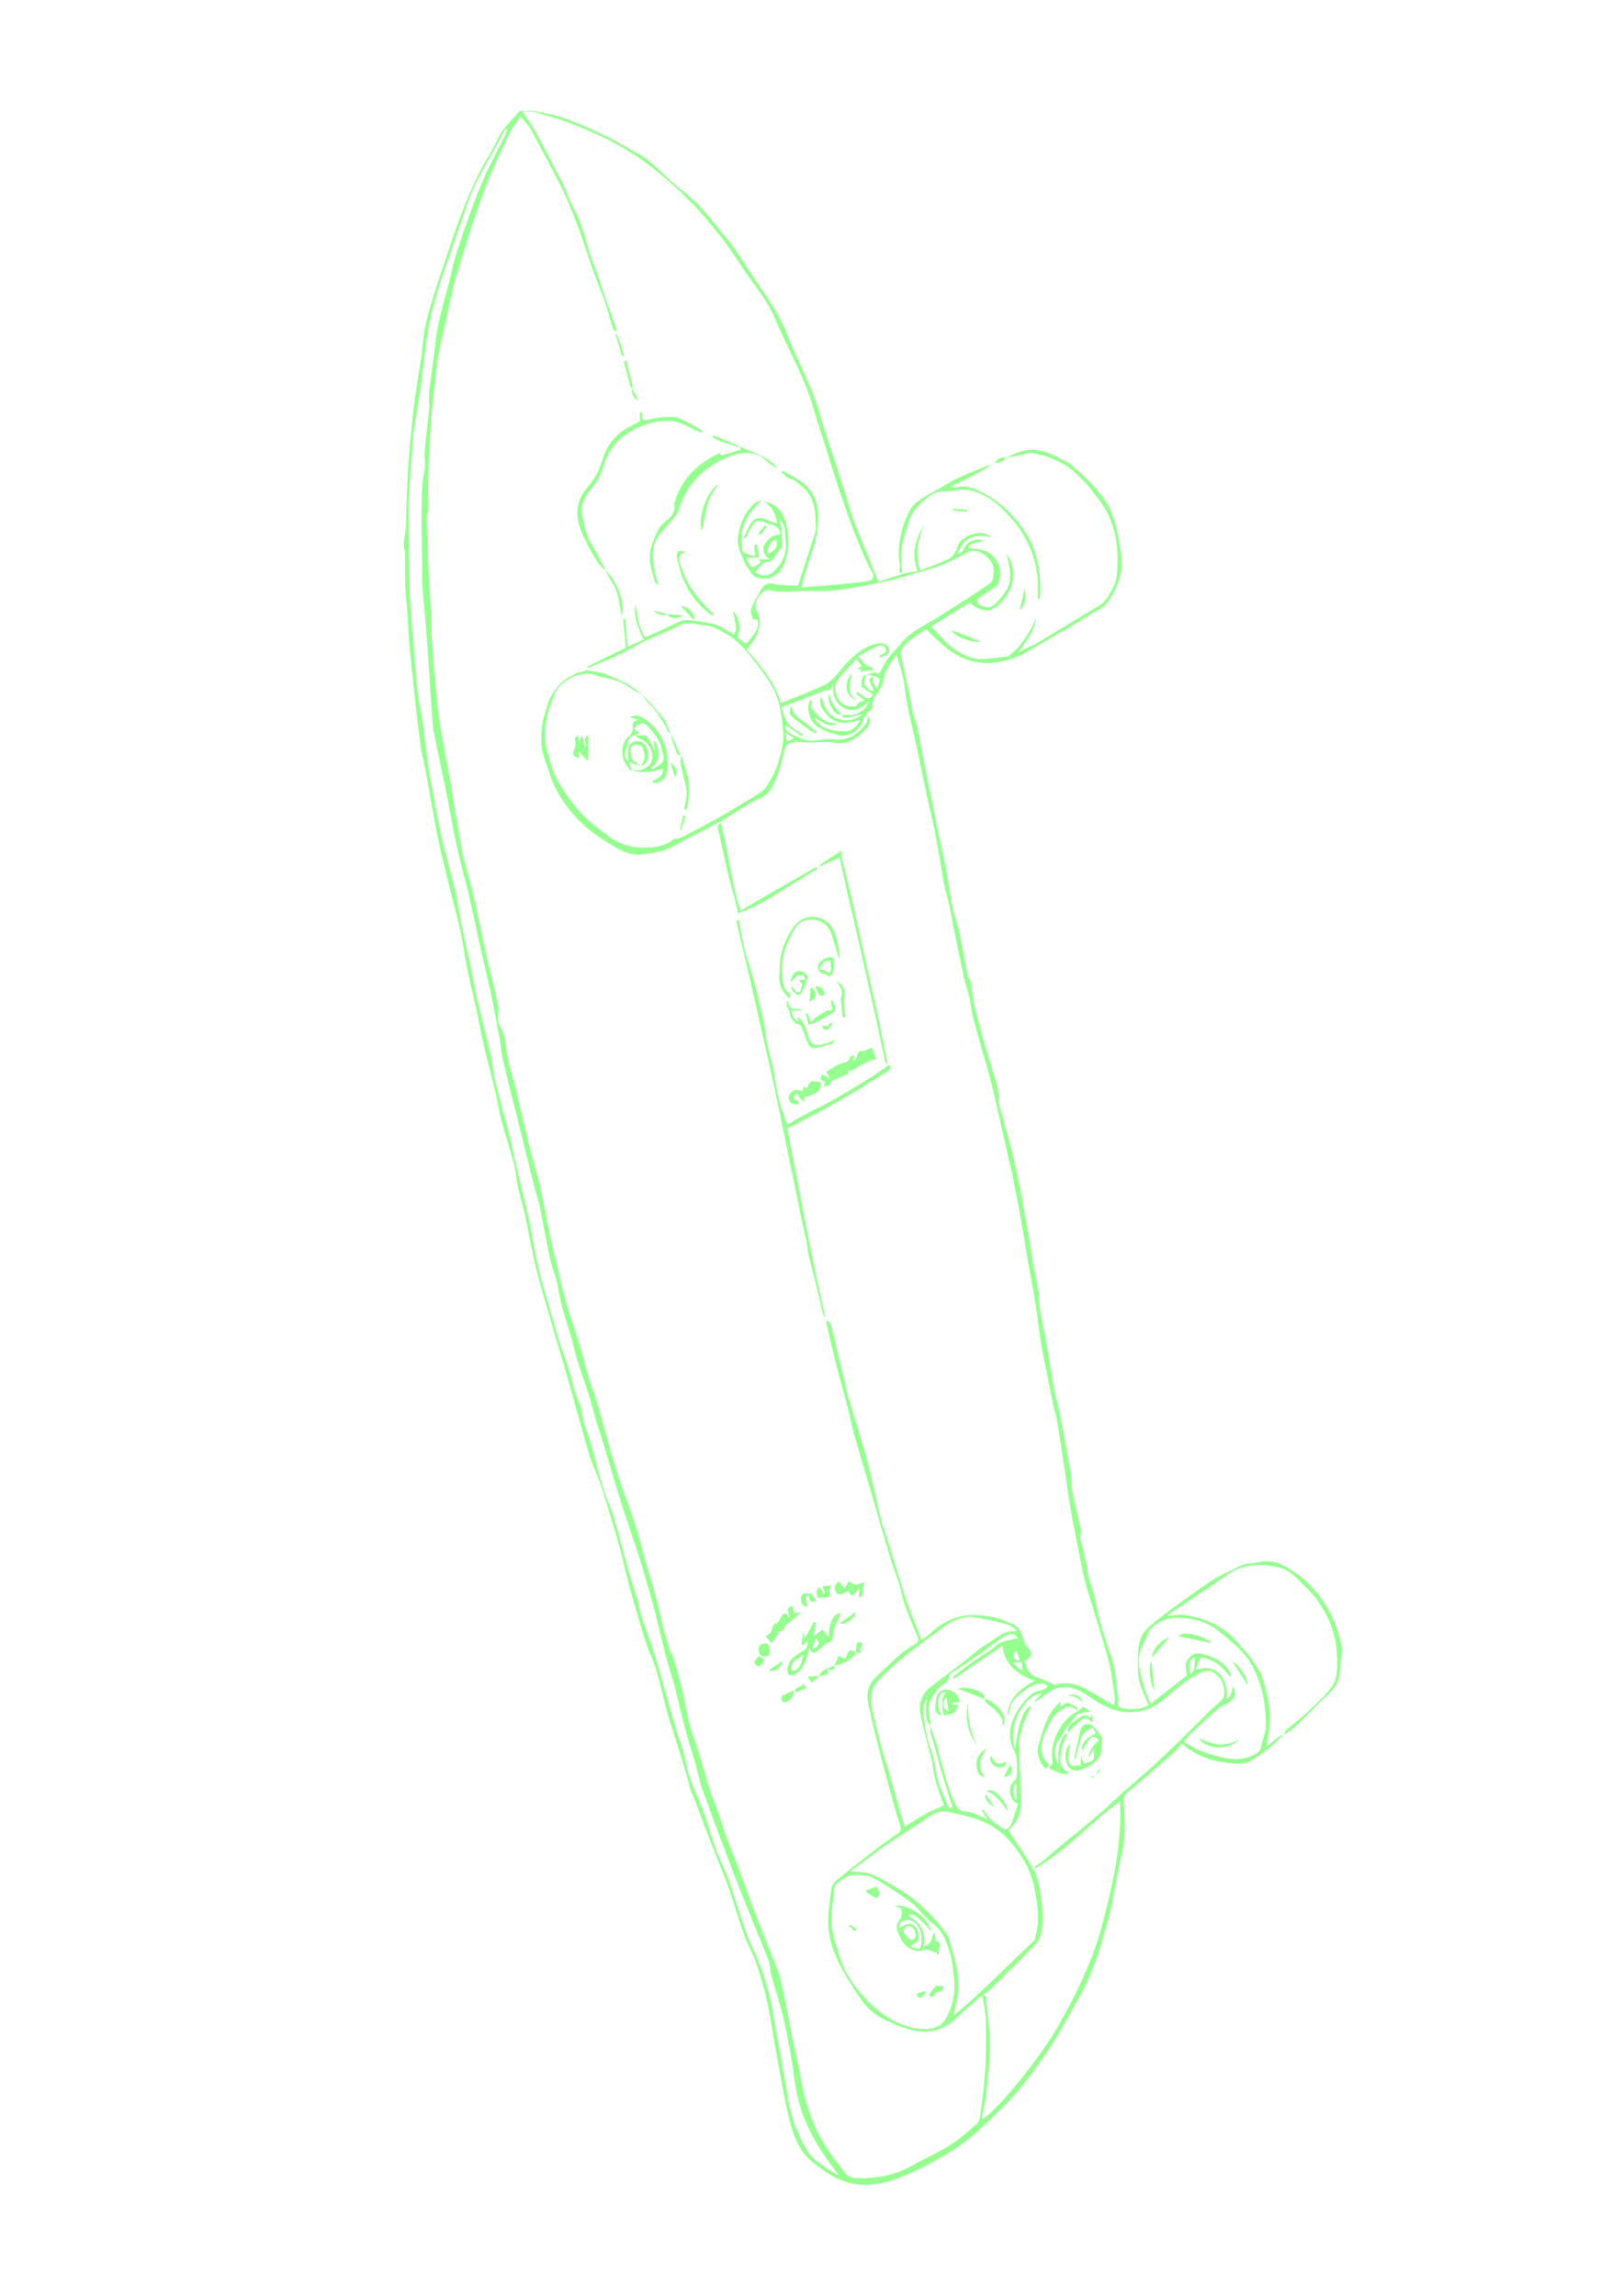 <?xml version="1.0" encoding="utf-8"?>
<!-- Generator: Adobe Illustrator 27.1.1, SVG Export Plug-In . SVG Version: 6.00 Build 0)  -->
<svg version="1.1" id="Capa_1" xmlns="http://www.w3.org/2000/svg" xmlns:xlink="http://www.w3.org/1999/xlink" x="0px" y="0px"
	 viewBox="0 0 595.3 841.9" style="enable-background:new 0 0 595.3 841.9;" xml:space="preserve">
<style type="text/css">
	.st0{fill:#95FF8F;}
</style>
<g>
	<path class="st0" d="M148.1,201.2c0.1,0.2,0.4,0.5,0.4,0.7c0.1,4.1,0,8.3,0.1,12.4c0.1,3.2,0.5,6.4,0.8,9.5c0.3,4.3,0.4,8.7,0.8,13
		c0.6,6.5,1.3,13,2,19.5c0.6,5.8,1.3,11.6,2.1,17.4c0.5,3.4,1.4,6.7,2,10c1.4,7.5,2.6,15.1,4.1,22.6c1.3,6.3,2.9,12.6,4.4,18.8
		c1.4,5.7,3,11.4,4.2,17.1c1.1,4.8,1.7,9.8,2.7,14.6c1.1,5.4,2.5,10.7,3.6,16.1c0.7,3.3,1.2,6.6,2,9.8c1.6,6.5,3.2,13,4.8,19.5
		c0.7,2.9,1,5.8,1.8,8.6c1.4,5.4,3.2,10.7,4.6,16c0.7,2.6,0.8,5.4,1.4,8.1c0.8,3.5,1.8,7,2.6,10.5c1.4,6.5,2.5,13.1,4.1,19.6
		c1.3,5.4,3,10.7,4.5,16c1.2,4.2,2.4,8.3,3.6,12.5c0.9,3.1,1.9,6.2,2.8,9.4c2.1,7.2,4,14.5,6.1,21.7c1.4,4.9,2.6,10,4.7,14.7
		c3,6.8,4.6,14,6.9,20.9c2.4,7.4,3.9,15,5.9,22.5c1.4,5.1,2.9,10.1,4.4,15.2c1,3.1,1.9,6.3,3.2,9.2c3.4,7.6,4.3,15.9,6.9,23.8
		c1.9,5.7,3.6,11.5,5.4,17.3c0.9,2.9,1.6,5.8,2.4,8.7c0.2,0.6,0.6,1.2,0.9,1.8c1.7,4.5,3.4,9,5.1,13.5c1.1,3,2.3,5.9,3.5,8.9
		c1.6,4.1,3.3,8.2,4.8,12.4c1.8,5.2,3.2,10.5,5.1,15.7c1.3,3.6,3.2,6.9,4.5,10.5c1.6,4.7,3,9.5,4.1,14.4c1.4,6.7,2.3,13.5,3.6,20.2
		c1.5,8.1,2.8,16.3,4.9,24.3c1.3,5.2,3.5,10.5,7.8,14c3.1,2.5,6.3,5,10.3,6.7c8.6,3.7,16.6,1.6,24.4-1.7c6.4-2.7,12.5-6.1,18.3-9.8
		c3.9-2.5,7.4-5.7,10.8-8.9c4.3-4,8.6-8.2,12.4-12.7c4.3-5.2,8.2-10.7,11.9-16.3c3.4-5.2,6.2-10.7,9.3-16.1
		c3.8-6.7,6.8-13.7,8.9-21.2c1.1-3.8,2.3-7.7,3.2-11.5c1.6-7.3,2.8-14.7,4.4-22c1.4-6.2,1-12.4,0.5-18.6c-0.1-1.7,0.7-2.5,1.7-3.3
		c5.8-5,11.7-10.1,17.5-15.1c0.8-0.7,1.3-1.7,2-2.7c4.7,3.8,9.9,6.2,15.7,6.9c3.3,0.4,6.9,1.2,10-0.7c2.5-1.5,4.9-3.3,7.2-5.1
		c1.6-1.3,3-2.8,4.6-4.3c-0.6,0.2-1.2,0.3-1.7,0.7c-1.6,1.2-3.1,2.5-4.5,3.6c0.4-3.2,1.1-6.4,1.2-9.7c0.1-2.7-0.2-5.4-0.8-8
		c-0.8-3.5-1.5-7.2-3.2-10.2c-2.2-3.9-5.3-7.5-8.3-10.8c-4.2-4.7-9.6-7.6-15.7-8.9c-1.3-0.3-2.6-0.6-3.9-0.7c-1.8,0-3.6,0.2-6,0.4
		c2.6-1.8,4.7-3.2,6.8-4.6c5.3-3.6,10.7-7,15.9-10.8c3.8-2.7,8-3.2,12.3-3.3c2.1,0,4.3,0.5,6.4,1c3.9,0.9,6.3,3.9,9,6.5
		c8.7,8.3,12.8,18.5,12.1,30.5c-0.1,2.3-0.6,5-1.9,6.7c-2.6,3.4-5.8,6.3-8.9,9.2c-2.5,2.4-5.3,4.5-8,6.8c-0.4,0.4-0.5,1.2-0.8,1.7
		c1.5-1.1,3.2-2,4.5-3.3c4.4-4.2,8.6-8.6,13-12.8c3.5-3.3,3.1-7.7,3.6-11.9c0.1-1,0.3-2,0.4-3c0-0.1,0-0.3,0-0.4
		c-0.2-0.9-0.3-1.8-0.5-2.6c-1.8-8.4-5.9-15.6-11.8-21.5c-2.9-2.9-6.5-5.4-10.3-7.2c-2.5-1.2-5.7-1.3-8.8-0.6
		c-2,0.5-4.2,0.2-6.2,1.3c-3.1,1.7-6.4,2.9-9.4,4.8c-5.3,3.4-10.4,7.2-15.5,10.9c-3.1,2.3-6.2,4.6-9,7.2c-2.2,2.1-3.2,5.1-3.3,8.2
		c-0.1,3.5-0.4,7.2,0.3,10.6c0.6,3.2,2.2,6.1,3.5,9.2c-2.8,1.9-6.1,1.7-9.4,1.3c-1.3-0.2-1.9-0.9-1.8-2.4c0.1-1.6-0.2-3.2-0.4-4.8
		c-0.4-4.3-0.9-8.6-2.4-12.7c-1.7-4.5-3-9.2-4.3-13.9c-0.6-2-0.8-4.2-1.3-6.3c-0.7-2.7-1.7-5.3-2.4-8.1c-0.5-2-0.6-4.1-1.1-6.1
		c-0.6-2.7-1.3-5.3-1.9-8c-0.1-0.7,0-1.4,0.1-2c0-0.2,0.3-0.5,0.2-0.7c-1.1-5-2.4-10-3.4-15.1c-0.3-1.7,0-3.5-0.3-5.2
		c-0.8-4.8-1.7-9.6-2.6-14.4c-0.4-2.4-0.8-4.7-1.3-7.1c-0.7-3.4-1.6-6.7-2.3-10.1c-1-5.2-1.7-10.4-2.6-15.5
		c-0.4-2.4-0.9-4.9-1.4-7.3c-0.6-3.5-1.6-7-1.6-10.6c-0.1-4.7-1.7-9.1-2.3-13.8c-0.9-7-2.4-13.9-3.6-20.9c-1-5.5-2-10.9-3.3-16.3
		c-1.5-6.4-3.4-12.6-5.1-19c-0.3-1-0.5-2-0.5-3c0.1-4.8-1.8-9-3.1-13.4c-2-6.7-3.9-13.4-5.6-20.2c-0.8-3.2-1-6.6-1.6-9.8
		c-0.1-0.7-1-1.2-1.1-1.9c-1-5.3-1.9-10.7-3-16c-0.6-3-1.8-5.8-2.4-8.7c-1-4.8-1.6-9.6-2.5-14.4c-1.1-5.7-2.4-11.4-3.6-17.1
		c-1.1-5.6-2.2-11.3-3.4-16.9c-1.2-6.1-2.4-12.2-3.6-18.3c-0.4-1.7-1.1-3.3-1.5-5c-0.4-1.5-0.5-3.1-0.9-4.7
		c-1.2-5.7-2.5-11.3-3.6-16.9c-0.1-0.6,0.1-1.4,0.4-1.9c2.3-3.5,6.1-5.1,8.8-7.3c2.7,2.5,5.2,5.1,8,7.3c4,3.1,8.5,4.9,13.6,5.1
		c6.3,0.1,11.9-1.7,17.3-5.1c5.5-3.4,11.2-6.4,16.7-9.7c2.5-1.4,4.7-3.2,7.3-4.4c3.6-1.6,5-4.8,6.6-7.8c2.9-5.4,2.5-11.2,1.5-17
		c-0.7-4.1-1.7-8.2-3.3-12c-1.2-2.9-3.4-5.6-5.5-8.1c-2.5-2.8-5.3-5.4-8.1-7.9c-1.2-1.1-2.8-1.9-4.2-2.6c-3.2-1.7-6.5-3.4-10.3-3.5
		c-3.6-0.1-6.8,0.9-9.8,2.9l0,0c1.3-0.3,2.6-0.6,3.9-0.8c2.3-0.3,4.5-1.7,7-0.6c1.2,0.6,2.6,0.5,3.9,1c3.7,1.5,7.4,3.1,10.3,6
		c1.5,1.5,3.2,2.9,4.5,4.5c2.5,3.2,5.2,6.3,7,9.8c2.7,5.2,3.9,10.9,3.9,16.8c0,4.6,0.1,9.1-2.9,13c-0.2,0.3-0.2,0.8-0.5,1.1
		c-0.8,1-1.5,2.3-2.6,2.9c-7.5,4.6-15,9.1-22.5,13.6c-2.3,1.4-4.8,2.4-7.7,3.9c2.8-4.3,5.9-7.7,6.3-12.4c-2.1,4.9-4.7,9.4-8.8,12.9
		c-0.5,0.4-1,1-1.5,1.1c-3.1,0.4-6.2,0.8-9.3,1c-4.6,0.2-8.4-2.2-11.8-4.8c-2.5-2-4.5-4.6-7-7.2c4.8-3,9.5-5.8,14.1-8.7
		c0.5,0.4,1,0.9,1.5,1.2c4.7,3.1,7.9,1.5,11-2.3c3.7-4.6,4.9-11.1,1.1-16.8c0,0.3,0,0.5,0.1,0.7c0.7,3.5,1.7,7,0.6,10.7
		c-0.7,2.3-2.3,3.9-3.7,5.7c-2.2,2.7-4.5,3.3-7.3,1.3c-0.4-0.3-0.6-1.8-0.3-2c1.7-1.3,3.5-2.3,5.3-3.5c0.7-0.5,1.6-1,2-1.7
		c2.3-5.1,0-10.6-5.1-12.4c-1.8-0.7-3.9-0.6-5.8-0.9c0.9-2.4,3.7-1.8,6-2.7c-3.2-1.2-6.7,0.4-7.7,3.1c-0.3,0.7-1,1.2-1.6,1.8
		c-0.1-0.1-0.3-0.3-0.4-0.5c2.1-5.5,6.2-7.2,12.4-5.6c-4.2-3.8-11.7-0.1-12.5,3.1c-0.9,3.4-2.9,5-5.9,5.9c-0.4,0.1-0.8,0.5-1.3,0.6
		c-2.2,0.8-4.4,1.7-6.6,2.5c-2-6-0.8-11.4,1.5-16.7c-3.3,5.2-4.8,10.7-2.5,17c-1.9,0.3-3.5,0.5-5,0.8l0,0c-3,1-6.1,2-9.3,3
		c-3-7.4-6-14.6-8.8-21.8c-1.4-3.7-2.4-7.5-3.6-11.3c-3.2-10.1-6.7-20.1-9.7-30.2c-2.8-9.5-7.8-18-11.3-27.2
		c-3.1-7.9-8.1-14.7-12.8-21.7c-3-4.4-5.7-9.1-9.1-13.2c-5-6-9.5-12.5-15.9-17.4c-4.5-3.4-8.4-7.7-12.8-11.3
		c-2.1-1.8-4.6-3.1-7.1-4.5c-3.2-1.8-6.5-3.7-9.9-5.3c-6.6-3.1-13.1-6.2-20.3-7.7c-1.8-0.4-3.6-0.7-5.4-1c-1.6,0-3.2,0-4.9,0
		c-1.1,1.3-2.3,2.5-3.4,3.8c-1.1,1.3-2.4,2.5-3.3,4c-1.6,2.8-2.9,5.8-4.6,8.6c-3.8,6.2-6.7,12.8-9.3,19.4
		c-2.6,6.4-4.7,13.1-6.9,19.6c-2.3,7-4.8,14-6.6,21.2c-1.2,4.5-1.4,9.3-2,13.9c-0.9,6-2,11.9-2.7,17.9c-0.9,7.5-1.6,15-2.1,22.5
		c-0.5,7.3-0.6,14.6-0.8,21.9c0,0.8-0.3,1.7-0.4,2.5C148.1,197.7,148.1,199.4,148.1,201.2z M320.6,247.9c-0.6,0.4-1.8,1-1.8,1.2
		c0.4,1.4,1,2.6,1.8,4.3c-0.6-0.1-1.3-0.1-1.8-0.4c-2-1.4-2.2-3.4-0.8-5.7c-2.6,0.8-1.7,3-2,4.6c1.5,1,2.9,1.9,4.3,2.9
		c-0.9,0.9-1.6,2-3.1,0.9c-0.9-0.7-1.8-1.3-2.7-2c-0.2,0.2-0.3,0.4-0.5,0.7c1,0.8,2,1.6,3,2.4c-0.6,0.3-1.2,0.5-1.8,0.8
		c-0.6,0.4-1,1.3-1.6,1.4c-2.9,0.5-5.1-0.7-6.3-3c-1.6-3.2-1.2-5.7,1-7.9c0.6-0.6,1.1-1.4,1.7-2c1.3-1.5,2.7-2.9,4.2-4.5
		c0.8,1.1,1.4,1.9,1.9,2.7c-0.6,0.4-1.2,0.7-1.9,1.1c0.7,0,1.3,0,1.9,0c-0.2,0.4-0.4,0.6-0.8,1.2c1.2-0.3,1.9-0.6,2.7-0.7
		c0.8-0.1,1.7,0,2.6,0c-0.5-0.5-0.9-1.3-1.4-1.4c-2.3-0.3-2.7-2.6-4.6-3.8c2.5-1.3,4.6-2.6,6.9-3.5c0.9-0.4,2.5-1.2,3.3,0.6
		c0.7,1.7-1,1.8-1.9,2.5c-0.1,0.1-0.3,0.2-0.4,0.2c0.1,0.2,0.1,0.4,0.2,0.6c1-0.3,2.1-0.5,2.8-1.1c0.5-0.4,0.9-1.8,0.6-2.3
		c-0.4-0.8-1.5-1.7-2.3-1.8c-1.4-0.1-2.9,0.2-4.2,0.7c-4.5,1.8-7.9,5-11,8.8c-1.7,2.1-3.6,4.4-5.9,5.6c-5.1,2.6-10.6,4.5-16.2,6.8
		c-2.5-8.1-7.7-13.9-12.6-19.6c3-3.4,5.1-6.7,4.7-11c-0.1-1.2-0.6-2.4-1.2-3.5c-0.8-1.4,0.3-5,2.1-6.2c0.7-0.5,1.6-1.3,2.2-1.2
		c3.7,1,7.4,0.7,11.1,0.5c4.8-0.2,9.6,0.2,14.3-0.4c6.5-0.8,13-2.2,19.4-3.6c4.2-0.9,8.3-2.4,12.5-3.5c5.4-1.4,10.4-3.6,15.2-6.4
		c1-0.6,2.2-1,3.3-0.9c3.5,0.4,7.3,4,7,7.6c-0.1,1.4-0.3,3.5-1.2,4.2c-5.9,4.1-12,7.9-18.1,11.8c-5.3,3.5-11.4,5.8-15.4,11.1
		c-1.3,1.7-2.9,3.1-4.1,4.8c-1.1,1.5-2,3.3-2.9,5c-0.6,1.1-1.1,0.5-1.6,0c-1.1,0.3-2.2,0.6-3.3,0.8
		C318.8,247.5,319.7,247.7,320.6,247.9c0.7,0.4,2,0.7,2,1.2c0.1,0.9-0.5,2-0.9,3.4C320.4,250.8,319.6,249.5,320.6,247.9z
		 M341.2,632.8c0.1,1.3-0.1,2.7,0.4,3.9c0.9,2.6,1.6,5.2,2.3,7.8c1.5,6.3,3.7,12.4,5.5,18.5c-0.4-0.1-1-0.2-1.5-0.2
		c-1.1-2.8-2.3-5.5-3.3-8.2c-1.6-4.2-1.5-8.8-3.2-13.1c-1.4-3.5-1.9-7.3-2.5-11c-0.4-2.5-0.5-5,0.9-7.3c0.1,0.8-0.1,1.6-0.1,2.3
		C339.7,628.1,339.2,630.8,341.2,632.8c0-0.4,0.1-0.9,0-1.4c-0.2-2-1-4.2-0.5-6c0.9-3.3,2.9-6.2,5.9-8.1c0.5-0.3,0.9-0.8,1.2-1.3
		c0.3-0.6,0.2-1.5,0.7-1.9c1-0.9,2.2-1.7,3.3-2.4c2.5-1.7,5-3.3,7.5-5.1c3-2.1,5.9-4.4,8.9-6.4c2.4-1.5,4.1-1.2,5.3,0.6
		c-2,0.4-4.2,0.6-6.1,1.4c-1.4,0.5-2.5,1.8-3.8,2.7c-2.8,1.9-5.6,3.7-8.3,5.6c-2,1.4-3.9,3-5.9,4.5c0.2,0.2,0.3,0.5,0.5,0.7
		c6-4.1,11.9-8.1,17.9-12.2c0.2,6.4,5.7,11.1,11.8,12.8c-5.2,2.9-9.8,6.3-10.1,13c0.7-1.2,0.9-2.6,1.3-3.9c1-2.6,3.3-4.1,5.4-5.7
		c2-1.5,4-2.5,6.5-2.3c0.6,0,1.1,0.7,1.7,1c-0.6,0.4-1.1,1-1.7,1.2c-1.4,0.5-3.1,0.6-4.1,1.5c-1.7,1.4-3.3,3.1-4.6,5
		c-2.8,4.1-4.5,8.6-3,13.7c0.4,1.4,1.5,2.7,1.7,4.1c0.4,2.3,0.4,4.7,0.3,7c0,0.8-0.5,1.9-1.2,2.4c-2.1,1.8-1.9,7,1.6,8.2
		c-0.8,2.4-1.5,4.9-2.4,7.3c-0.9,2.3-2.5,2.6-4.3,1c-0.8-0.7-1.6-1.1-2.4-1.8c-0.6-0.5-1.1-1-1.6-1.6c-0.7-0.9-1.4-1.9-2-2.8
		c-0.2,0.1-0.4,0.3-0.6,0.4c0.7,1,1.3,2,2.2,3.2c-2.9-1.1-5.3-2.6-7.8-2.8c-3.1-0.2-3.9-2.2-4.8-4.3c-1-2.4-1.8-4.9-2.6-7.3
		c-1-3.5-1.9-7-2.9-10.5c-0.2-0.8-0.2-1.6-0.4-2.3C342.8,637.5,342,635.2,341.2,632.8z M246.1,269.2L246.1,269.2c-1-2-1.6-4.4-3-6.1
		c-3.1-3.7-6.3-7.5-10.1-10.4c-3.4-2.6-7.7-3.9-11.6-5.8c-0.3-0.2-0.7-0.1-1.1-0.2c-1.7-0.3-3.3-0.6-5-0.9c-0.8,0.2-1.5,0.5-2.3,0.7
		c-0.4,0.1-1,0-1.3,0.2c-1.9,1.1-4,1.9-5.5,3.4c-1.8,1.7-3.3,3.8-4.5,6c-0.9,1.6-1.1,3.7-1.8,5.5c-1.2,3.3-1.3,6.7-1.4,10.2
		c0,3.7,1.5,7,2.6,10.4c2.4,8.2,7.1,15,13.3,20.6c3.6,3.3,7.8,5.9,12,8.3c2.7,1.6,5.9,2.6,9.2,2.2c4.1-0.5,8.1-1,11.8-3.2
		c5.4-3,11-5.6,16.4-8.6c4-2.3,7.9-4.9,11.9-7.3c0.6-0.4,1.4-0.6,2-0.9c2.1-1,4-2,5.2-4.1c2.3-4.1,3.7-8.5,4.6-13.1
		c0.4-1.9,0.8-3.5,3.1-3.7c0.6-0.1,1.2-0.6,1.8-0.9c0,0.2,0,0.4,0,0.6c1.7,0.1,3.5,0.2,5.2,0.2c2.6,0,5.2-0.5,7.7,0
		c5.3,1.1,9-1.5,12.3-4.9c1.1-1.1,2-2.7,1.1-4.9c-0.6,1.4-0.7,2.5-1.4,3.2c-2.9,3.6-6.2,6.1-11.3,5.4c-2.5-0.3-5.1,0.2-7.6,0.5
		c-2.9,0.3-5.3-1-7.8-2.2c-1.6-0.8-2.7-1.6-2.4-3.5c1.9,1.3,3.9,2.7,5.9,4.1c0.1-0.2,0.3-0.4,0.4-0.6c-1.8-1.3-4-2.4-5.3-4
		c-1.3-1.7-1.8-4.1-2.6-6c5.4-2.1,10.4-4,15.4-5.9c0.7-0.3,1.6-0.3,2.4-0.4c0.4-0.7,0.9-1.6,1.3-2.5c-0.8,3.6,0.8,7.3,3.5,8.9
		c3.6,2.1,6.3,0.3,9.4-2.1c-1.3,3.8-5.6,5.6-9.8,4.6l0-0.1c0.2,1.5,1.2,1.4,2.2,1.2c1.6-0.3,3.2-0.7,5.3-1.2
		c-2.9,2.3-5.7,2.7-8.5,1.9c-4-1.1-5.3-4.6-6.6-8.3c-1.1,2.5,0.2,4.3,1.4,5.8c3.4,4.6,8,4.4,12.9,2.7c-1,2.5-3.4,4.3-5.7,4.2
		c-5.8-0.1-9.6-1.5-11.1-5.2c3.9,3,6.6,3.8,8.5,2.2c-4.6,0.4-7.2-2.6-9.7-5.8c0.1-0.6,0.2-1.5,0.4-2.5c-0.3,0-0.7,0-0.8,0.1
		c-1.5,2.5-0.2,7.1,2.2,9.1c2.2,1.8,4.9,2.4,7.4,3.3c4.3,1.5,8.9-1.5,10-5.4c0.2-0.8,0.7-1.3,1-1.9c0.6-1.4,2.6-1.8,2.4-3.5
		c-0.2-1.9,0.9-3.2,1.9-4.7c0.9-1.4,2-3,2.1-4.6c0.4-3.7,2.7-6.2,4.7-9.1c1.2,3.9,2.6,7.8,3,11.7c0.9,7.8,3,15.2,4.6,22.8
		c1.2,5.9,2.4,11.8,3.7,17.6c1,5,2.3,9.9,3.2,14.9c1.1,5.5,1.9,11.1,2.9,16.6c0.5,2.9,1.5,5.7,2.1,8.6c0.6,2.8,1,5.7,1.6,8.6
		c1.2,5.7,2.4,11.4,3.6,17.1c0.6,2.5,1.4,5,2,7.5c0.6,2.5,0.8,5.2,1.4,7.6c2,7.5,4.3,15,6.3,22.5c1.7,6.4,3,13,4.5,19.4
		c1.8,7.9,3.7,15.8,5.2,23.7c1.7,8.6,3,17.3,4.5,25.9c0.8,4.5,1.7,9,2.4,13.6c0.9,5.4,1.4,10.9,2.4,16.2c1.3,7.1,2.8,14.2,4.2,21.2
		c0.3,1.6,0.9,3.1,1.2,4.7c1.2,7,2.2,14.1,3.3,21.1c0.5,3.2,0.8,6.4,1.4,9.5c0.8,4.9,1.7,9.7,2.7,14.6c0.9,4.5,1.7,9,2.8,13.5
		c0.8,3.5,2,7,3,10.4c2,6.6,4.2,13.2,5.9,19.9c1.1,4.3,1.5,8.8,2.2,13.3c0.1,0.7-0.2,1.5-0.4,2.7c-3.1-1.9-5.9-3.5-8.7-5.2
		c-4.2-2.5-8.6-3.8-13-2.3c-1.6-0.8-3-1.5-4.4-2c-2.7-1-5.5-1.8-6-5.3c-0.1-0.5-0.5-0.9-0.7-1.4c3.1-1.6,3.4-3.2,0.8-5.6
		c-0.3-0.3-0.4-0.8-0.6-1.2c-1-2.4-1.4-5.4-4.1-6.6c-2.8-1.3-5.8-2.6-8.8-3c-3.6-0.5-7.5-0.8-10.9,0c-4,1-7.8,3.2-10.9,6.2
		c-1,1-2.2,1.7-3.2,2.4c-0.9-2.2-1.6-4.3-2.4-6.3c-1-2.7-2.2-5.3-3.1-8c-2.1-6.5-4-13-6-19.5c-1.1-3.6-2.5-7-3.4-10.7
		c-1.8-7.2-3.2-14.4-5.1-21.6c-2-7.5-4.5-15-6.7-22.5c-1-3.4-1.6-6.9-2.5-10.4c-1.1-4.4-2.1-8.8-3.2-13.2c-0.5-1.8-0.4-3.8-2.4-5.1
		c0,0.6-0.1,1.1,0,1.6c1.1,4.8,2.2,9.5,3.4,14.2c1.4,5.6,3,11.2,4.5,16.9c0.8,3,1.3,6,2.1,9c1.4,4.9,2.9,9.7,4.3,14.6
		c2.9,9.7,5.6,19.5,8.5,29.1c1.1,3.8,2.6,7.6,3.8,11.4c0.8,2.5,1.1,5.1,2,7.5c1.4,3.9,3,7.8,4.7,11.7c0.7,1.5,0.2,2.1-1,2.9
		c-1.9,1.1-3.8,2.3-5.4,3.8c-3,2.6-5.8,5.4-8.7,8.1c-2.9,2.7-3.7,6-3,9.7c1.1,5.2,2.4,10.4,3.7,15.6c1.2,4.7,2.4,9.5,3.7,14.2
		c1.4,5.1,2.8,10.1,4.4,15.2c0.4,1.3,0.1,2.1-0.9,2.8c-2.4,1.7-4.9,3.3-7.2,5.1c-5.1,3.9-10.1,7.9-15.1,11.9c-1,0.8-2,2.2-2.1,3.5
		c-0.6,4-1.1,8-1.1,12.1c0,5.3,1.7,10.3,4,15c2,4.1,4.5,8,7.1,11.9c2.5,3.8,5.5,6.9,9.7,8.8c3,1.3,6,2.8,9.2,3.6
		c2.6,0.7,5.5,1,8.1,0.5c3.5-0.6,6.6-2.3,9.2-5c2.9-2.9,6.1-5.4,9.1-8.1c0.9-0.6,2-1.1,2.8-1.9c5-4.8,9.9-9.7,14.8-14.7
		c1.8-1.8,3.7-3.6,4.2-6.4c0.8-4.6,0.4-9.2-0.3-13.8c-0.4-3-1-6.2-2.4-8.9c-2.8-5.1-6.2-9.8-9.4-14.7c2.8-2.4,4.7-6,4.6-10.2
		c-0.1-6.6-0.4-13.2-0.7-19.8c-0.2-5.3,1.8-9.9,4-14.5c0.2-0.4,0.3-0.8,0.5-1.3c-2.9,1.3-4.7,5.7-5.9,15.7
		c-1.8-3.5-0.5-11.3,2.8-15.4c1.7-2.1,3.4-4.4,7-4.9c-1.3,1.4-2.3,2.5-3.2,3.5c1.5-0.7,2.7-1.5,3.9-2.5c6.5-5.4,11.6-3.2,17.4,0.8
		c3.9,2.7,8,4.8,12.7,5.2c4.9,0.3,9.5-1.1,13.4-4.3c3.7-3,7.2-6.3,11.3-8.7c5-2.9,6.2-3.1,9.8,0.5c1.3,1.3,2,5.6,1.2,7.2
		c-0.1,0.3-0.4,0.5-0.6,0.8c-1.2,1.2-2.5,2.3-3.8,3.5c-5.8,5.7-11.6,11.5-17.5,17.1c-3,2.9-6.1,5.6-9.2,8.3
		c-2.1,1.9-4.4,3.7-6.5,5.7c-2.6,2.3-5,4.8-7.6,7c-5.4,4.6-11,9-16.4,13.5c-1.5,1.3-3,2.7-4.6,4c-1,0.8-2.1,1.4-3.1,2.2
		c0.1,0.2,0.2,0.3,0.4,0.5c11.5-6.7,20.2-16.8,31-24.6c0.8,14.9-2.4,29-5.9,43c-3.5,14.3-9.9,27.3-17.1,40
		c-6.8,11.8-23.4,32-27.7,33.5c0.6-3,1.3-5.9,1.6-8.9c0.6-6,1.4-12,1.4-18.1c0-5.3-0.8-10.7-1.3-16c-0.1-1,0.3-2.5-1.5-2.6
		c0.5,3.2,1.2,6.4,1.3,9.6c0.1,5.8,0.1,11.7-0.2,17.5c-0.3,5.4-1,10.9-1.7,16.3c-0.2,1.4-0.5,3.2-1.5,4c-3.1,2.8-6.2,5.5-9.7,7.7
		c-4.6,2.9-9.7,5.2-14.4,7.8c-6,3.3-12.4,4.5-19.1,4.4c-2.1,0-4-0.5-5.3-2.3c-1.7-2.3-3.5-4.5-5.2-6.9c-4.7-6.7-7.8-14.2-9.7-22.1
		c-1-4.1-1.6-8.3-2.5-12.5c-0.4-1.8-0.9-3.5-1.2-5.2c-1.6-7.8-2.9-15.7-4.7-23.5c-0.9-3.8-2.7-7.5-4.1-11.2
		c-1.6-4.2-3.3-8.2-4.9-12.4c-2.4-6.4-4.7-12.8-7.1-19.2c-1.3-3.4-2.7-6.8-4-10.2c-1.1-3.2-2.1-6.5-3.2-9.7
		c-0.8-2.1-1.8-4.2-2.5-6.3c-1.4-4.7-2.7-9.4-4.1-14c-1.1-3.7-2.6-7.3-3.6-11.1c-1.2-4.8-1.9-9.7-3.1-14.4c-0.8-3.4-1.9-6.6-2.9-10
		c-0.2-0.6-0.2-1.2-0.3-1.9c-0.2,0.3-0.3,0.5-0.4,0.8c-1-3.4-2.1-6.7-3-10.1c-0.9-3.3-1.4-6.6-2.3-9.9c-1.5-5.3-3.1-10.6-4.7-15.9
		c-1-3.6-1.7-7.3-2.9-10.8c-2.3-7-5-13.8-7.2-20.8c-2.6-8.2-4.6-16.6-7.1-24.9c-1-3.5-2.4-6.9-3.5-10.5c-0.9-2.8-1.4-5.6-2.2-8.4
		c-1.7-5.7-3.7-11.3-5.4-17c-1.1-3.5-1.8-7.1-2.7-10.7c-1.2-5.1-2.5-10.1-3.6-15.2c-1.1-5.2-1.9-10.5-3.1-15.6
		c-1.4-6.1-3.2-12.1-4.7-18.1c-1.5-6.1-2.9-12.2-4.3-18.3c-1.4-6-3.7-11.7-4.1-18c-0.1-2.3-1-4.4-2.2-6.6c-1.1-1.9,0-4.9-0.5-7.3
		c-1.3-6.2-2.9-12.3-4.3-18.5c-1.7-7.5-3.2-15-4.9-22.5c-1.2-5.2-2.9-10.3-4-15.6c-1.6-8.2-2.8-16.5-4.2-24.7
		c-1.4-8.2-3.2-16.3-4.3-24.5c-1.1-8-1.7-16-2.3-24c-0.4-4.9-0.4-9.8-0.6-14.7c-0.4-7-0.9-13.9-1.2-20.9c-0.2-4.6-0.3-9.2-0.4-13.8
		c0-0.8,0.6-1.5,0.6-2.3c0-3.6-0.2-7.1-0.1-10.7c0.2-6.6,0.6-13.2,1-19.8c0.2-3.6,0.5-7.1,0.9-10.7c0.3-3.4,0.8-6.8,1.1-10.2
		c0.2-1.6,0.3-3.2,0.6-4.8c1.1-5.2,2.3-10.3,3.4-15.4c1.1-4.9,2-9.9,3.5-14.7c3.1-10.2,6.2-20.3,9.9-30.3c2.7-7.4,6.2-14.5,9.5-21.6
		c1-2.2,2.7-4.1,4.1-6.2c1.4,1.8,2.8,3.2,3.8,4.9c3.7,6.8,7.3,13.6,10.8,20.4c1.7,3.3,3.1,6.8,4.5,10.2c1.5,3.7,2.8,7.3,4.1,11.1
		c1.4,4.1,2.7,8.2,4.2,12.3c1.1,2.9,2.4,5.8,3.4,8.7c1.1,3.4,2,6.8,3,10.2c0.2,0.5,0.8,0.9,1.2,1.3l0,0c0-0.6,0.1-1.2-0.1-1.7
		c-1.4-4.1-2.9-8.1-4.3-12.2c-1.1-3.3-2.1-6.6-3.4-9.8c-2.9-7.1-4-14.8-7.7-21.6c-1.6-2.9-2.6-6.1-4-9.1c-1.2-2.5-2.6-4.9-3.9-7.4
		c-2-3.9-3.9-7.8-6.1-11.6c-1.4-2.5-3.1-4.8-4.9-7.5c1.7,0.1,3.1-0.1,4.4,0.2c4.4,1.2,8.8,2.4,13,4c4.6,1.7,9,3.7,13.4,5.8
		c3.8,1.9,7.5,4,11,6.3c7.6,5.1,14.4,11.2,20.8,17.7c4.1,4.2,7.8,8.9,11.5,13.6c2.9,3.8,5.4,7.9,8.1,11.8c3.8,5.4,8,10.5,10.6,16.8
		c3.3,7.8,7.3,15.3,10.6,23.1c2.1,4.9,3.5,10.1,5.1,15.2c2.5,7.7,4.8,15.4,7.3,23c1.6,5,3.4,9.9,5.2,14.9c1,2.7,2.1,5.3,3.2,7.9
		c1.2,2.7,2.3,5.6,3.8,8.1c1.3,2.2,1,3.3-1.5,3.8c-2.1,0.4-4.3,0.6-6.4,0.8c-6,0.6-11.9,1.1-17.9,1.6c1.3-4.2,2.3-7.9,3.6-11.5
		c1.9-5.4,3.1-10.9,2.6-16.6c-0.4-4.1-2.2-7.8-5.6-10.4c-2.2-1.7-4.9-2.9-7.3-4.4c-0.1,0.1-0.3,0.3-0.5,0.5c1,0.8,1.9,2.1,3,2.4
		c2.2,0.5,3.3,1.9,4.9,3.2c4.1,3.6,4.6,8.2,4.7,13.1c0,0.9,0.2,1.9,0,2.7c-0.7,2.5-1.6,5-2.4,7.6c-1.4,4.2-2.7,8.3-4.1,12.7
		c-3.1-0.2-6-0.1-8.8-0.7c-2.3-0.5-3.6,0.1-4.6,1.9c-1.3,2.4-2.8,4.8-3.8,7.4c-0.4,1,0.4,2.5,0.6,3.7c0.8,0.1,1.3,0.1,1.7,0.2
		c1.1,3.3-1.4,5.1-2.8,7.3c-0.9,1.5-1.8,1.6-3,0.3c-0.3-0.3-0.9-0.5-1.1-0.8c-0.2-0.4-0.4-1.1-0.2-1.5c1.2-2.2,0.3-6.7-1.8-8.5
		c1.4,6.9,1.4,7,0.2,8.6c-1.2-0.7-2.3-1.5-3.5-2.2c-3.5-2.1-7.6-2.4-11.5-2.9c-1.4-0.2-2.9-0.4-4.1,0.1c-2.7,1-5.2,2.4-7.8,3.6
		c-1.9,0.8-3.7,1.6-5.6,2.4c-2.3-3.9-3-8-3.5-12.1c-1,4.6,1.1,8.7,3,13c-1.9,0.8-3.8,1.6-5.9,2.5c-0.3-3.5-0.6-6.9-0.8-10.2
		c-0.2,0-0.5,0.1-0.8,0.1c0.3,3.5,0.6,7.1,0.9,10.6c-2.4,1.1-4.6,2.2-6.7,3.2c-2.4,1.2-4.8,2.4-7.2,3.6c0,0,0.1,0.4,0.2,0.7
		c0.4-0.2,0.8-0.5,1.2-0.7c3.8-1.6,7.6-3.2,11.3-4.9c2.7-1.3,5.3-3,8-4.3c4.3-2.1,8.9-3.7,13.1-5.9c2.1-1.1,3.9-0.8,5.9-0.5
		c0.9,0.1,1.7,0.5,2.5,0.5c3.6,0,6.4,1.9,9.3,3.6c4.7,2.8,7.8,7.3,11.1,11.5c3.8,4.8,7.1,9.9,8.1,16.2c0.5,3.3,1.1,6.7,1,10
		c-0.4,6-2.3,11.5-5.4,16.7c-0.6,1.1-1.4,2.2-2.4,2.9c-2.3,1.6-4.8,3-7.2,4.5c-2.9,1.8-5.8,3.5-8.8,5.2c-4.5,2.5-9,4.9-13.5,7.2
		c-0.9,0.4-1.9,0.4-2.9,0.6c-3.9,3.3-8.9,3.3-13.6,3c-3.7-0.3-7.4-1.9-10.6-4.3c-4.5-3.3-8.9-6.8-12.4-11.3
		c-3.5-4.6-6.8-9.2-8.4-14.9c-0.8-2.8-1.8-5.5-2.1-8.3c-0.6-6.1,1.2-11.9,3.5-17.4c1.9-4.7,8.1-7.9,13.1-7.4
		c0.9,0.1,1.7,0.5,2.6,0.8c2.8,0.8,5.7,1.2,8.4,2.3c2.3,0.9,4.2,2.7,6.4,3.7c2.1,0.9,2.8,3.1,4.4,4.5c2.6,2.2,4.1,5.7,6.1,8.5
		C244.7,268.3,245.5,268.7,246.1,269.2z M185.4,47.2c0.2,0.1,0.4,0.2,0.6,0.3c-0.4,1-0.6,2-1.1,2.9c-2.6,5.3-5.5,10.4-7.8,15.8
		c-2.6,6.1-4.8,12.3-7,18.5c-1.7,5-3.4,10-4.5,15.1c-1.9,8.6-5,16.9-5.9,25.8c-0.6,6.1-1.6,12.2-2.3,18.3c-0.2,2,0.2,4.1,0,6.1
		c-0.5,5-1.2,10.1-1.6,15.1c-0.2,2.4,0.4,5-0.1,7.4c-1.3,5.7-0.9,11.4-1.1,17.2c-0.1,4.3,0.2,8.6,0.2,13c0.1,3.8-0.1,7.6,0.1,11.4
		c0.3,5.2,0.9,10.4,1.3,15.6c0.4,5.4,0.8,10.9,1.2,16.3c0.3,4.4,0.5,8.9,0.9,13.3c0.2,3.2,0.3,6.5,0.9,9.6
		c1.6,8.3,3.5,16.5,5.1,24.8c1.7,9,3.3,18.1,5.8,27c1.2,4.3,2.1,8.6,3.1,13c1,4.2,1.8,8.4,2.7,12.5c1.2,5.5,2.6,10.9,3.8,16.4
		c1.3,6.3,2.5,12.7,3.7,19.1c0.4,2.1,0.4,4.2,0.9,6.3c1.1,4.7,2.2,9.3,3.4,14c0.9,3.5,1.8,6.9,2.6,10.4c1.9,7.5,3.7,15,5.6,22.5
		c0.6,2.6,1.6,5.1,2.1,7.7c1.3,6.1,2.3,12.3,3.6,18.4c0.8,3.8,2.5,7.4,3.1,11.2c1.1,7.9,4.3,15.2,6,22.8c1.3,5.4,3.4,10.7,5.1,16
		c1.1,3.4,1.9,6.8,2.9,10.2c0.9,2.9,1.9,5.8,2.8,8.8c2.2,7.3,4.3,14.7,6.6,21.9c2.4,7.4,5,14.8,7.3,22.2c1.4,4.5,2.6,9.1,3.9,13.6
		c0.4,1.5,0.9,2.9,1.2,4.4c1.2,5.1,2.4,10.1,3.7,15.2c1,3.7,2.2,7.2,3.2,10.9c1.2,4.6,2.2,9.3,3.4,14c1.4,5.2,3,10.3,4.5,15.4
		c0.8,2.8,1.3,5.8,2.3,8.5c3.4,9.5,6.9,18.9,10.5,28.3c2.3,6.1,4.8,12.2,7.2,18.2c2.2,5.6,4.6,11.2,6.8,16.9
		c0.5,1.4,0.3,3.1,0.7,4.5c1.5,5.7,3.5,11.3,4.8,17.1c1.5,6.9,2.8,13.9,3.7,21c0.8,5.9,2.2,11.5,4.6,16.9c1.5,3.5,3.5,6.8,5.5,10
		c2,3.1,4.2,5.9,6.4,8.9c-2.7-1.4-5.3-3.1-7.7-5c-1.5-1.1-2.9-2.5-3.9-4c-3.5-5.7-5.8-11.8-7-18.4c-0.9-4.9-1.6-9.9-2.5-14.8
		c-0.8-4.6-1.8-9.1-2.5-13.7c-1.2-7.7-2.9-15.3-5.9-22.5c-1.6-3.9-3.5-7.7-4.9-11.6c-2.1-6-3.9-12.2-6-18.2c-1.5-4.1-3.5-7.9-5-12
		c-1.4-3.7-2.3-7.5-3.6-11.2c-2.4-7-6.1-13.5-7.4-20.9c-0.8-4.3-2.6-8.4-3.8-12.7c-2-7-4-14.1-6-21.2c-0.8-2.9-1.8-5.8-2.7-8.7
		c-1.3-3.7-2.7-7.4-3.9-11.1c-0.5-1.6-0.6-3.4-1.1-5.1c-1.1-3.7-2.4-7.3-3.4-11c-1.8-6.4-3.4-12.9-5.3-19.3c-0.9-3-2.3-5.9-3.3-8.9
		c-0.8-2.4-1.5-4.8-2.2-7.2c-1-3.5-1.8-7-2.8-10.5c-0.8-2.9-2-5.6-2.8-8.5c-0.6-2.1-0.6-4.5-1.5-6.5c-1.8-3.9-2.6-8.1-3.8-12.2
		c-1-3.6-2.5-7-3.6-10.6c-1.4-4.7-2.7-9.5-4.1-14.2c-1.3-4.5-2.7-9-3.7-13.5c-1.2-5.2-2-10.6-3.1-15.9c-1.8-8-3.8-16-5.6-24
		c-0.6-2.4-1-4.8-1.6-7.2c-1.8-7.1-3.8-14.1-5.5-21.2c-0.7-2.9-0.9-6-1.5-8.9c-1.6-6.8-3.4-13.6-5-20.4c-0.9-3.7-1.4-7.5-2.2-11.2
		c-1.1-5.5-2.4-11-3.6-16.5c-0.8-3.8-1.3-7.7-2.1-11.5c-0.8-3.8-2-7.5-2.9-11.3c-1.1-4.3-2.2-8.6-3.1-13c-1.2-5.8-2.1-11.7-3.3-17.6
		c-1.8-8.7-2-17.6-3.8-26.3c-1.4-6.8-1.6-13.8-2.2-20.8c-0.6-7.2-1.3-14.5-1.6-21.7c-0.4-8.3-0.4-16.7-0.4-25
		c0-3.4-0.1-6.9,0.1-10.3c0.3-4.9,0.7-9.9,1.1-14.8c0.2-2.5,0.2-5.1,0.5-7.6c0.8-5.8,1.9-11.5,2.7-17.2c0.9-6.7,1.5-13.4,2.6-20
		c1.6-10,4.9-19.5,8.3-29.1c2.3-6.6,4.5-13.2,6.8-19.7c0.8-2.1,1.6-4.2,2.7-6.3c1.5-2.9,3.1-5.8,4.7-8.7
		C181.4,54.8,183.4,51,185.4,47.2z M349.8,739.1c0.6-3.7,1.8-7.3,1.8-10.9c0-6.1-1.9-11.9-3.7-17.6c-0.2-0.7-0.6-1.3-1-1.9
		c-4-5.3-8.6-10-13.9-13.8c-2.8-2-5.8-3.6-8.8-5.3c-1.8-1-3.6-2.1-5.5-2.6c-2.1-0.5-4.4-0.5-6.8-0.7c5-3.7,9.8-7.4,14.8-10.8
		c4.4-3,9-5.7,13.4-8.8c2.6-1.9,5-2.9,8.3-2.1c5.4,1.2,10.8,2.3,15.5,5.1c4.9,3,8.5,7.4,11.5,12.3c2.2,3.6,3.4,7.5,4.2,11.5
		c1,5.3,1.8,10.7,0.3,16.1c-0.2,0.7-0.2,1.6-0.6,2c-3.3,3.2-6.6,6.4-10,9.6c-3.9,3.8-7.8,7.6-11.7,11.2
		C355,734.8,352.2,737.1,349.8,739.1z M315.4,687.6c1.6,0.3,3.5,0.2,4.8,1c4.8,2.8,9.5,5.7,13.9,9c3,2.2,5,5.7,8,7.8
		c3.9,2.8,5.1,6.9,6.4,11c0.8,2.6,0.9,5.4,1.3,8.1c0.8,5.3-0.1,10.3-2.4,15c-0.7,1.4-2,2.9-3.4,3.6c-3.2,1.5-6.8,1.2-10.1,0.3
		c-5.6-1.5-10.5-4.6-14.5-8.5c-4.9-4.8-9.1-10.3-11.3-17.1c-1.6-5.1-3.5-10.1-3.1-15.5c0.2-3.4,0.7-6.7,1.1-10
		c0.1-0.5,0.3-1.1,0.7-1.4C309.2,688.9,311.8,687,315.4,687.6z M346.2,662.1c-2.7,1.2-5.1,2.2-7.4,3.5c-2.4,1.3-4.6,2.8-6.9,4.3
		c-0.6-1.8-1.1-3.4-1.6-5c-1-3.5-1.9-6.9-2.9-10.4c-1.4-4.9-3-9.8-4.4-14.8c-1-3.9-1.9-7.8-2.8-11.7c-1-4.3-1.3-8.6,2.3-12.1
		c3-2.9,6-5.8,9.2-8.4c4.6-3.7,9.4-7.1,14.1-10.6c3.4-2.5,7.2-4.4,11.5-3.8c4,0.5,7.9,1.5,11.7,2.5c1.3,0.3,2.5,1.3,3.8,2
		c-0.1,0.2-0.1,0.5-0.2,0.7c-4.6-0.6-7.4,2.8-10.8,4.7c-2.9,1.7-5.4,4.1-8.1,6.2c-4.1,3.2-8.2,6.2-12.3,9.4
		c-3.7,2.9-4.7,6.7-3.6,11.2c1.3,5.4,2.7,10.8,4,16.1c0.4,1.7,0.4,3.6,0.9,5.3C343.7,655.2,345.1,659,346.2,662.1z M449.8,623
		c1.2-6.3-3-13.5-11.2-10.6c0.7-1.8,0.9-3.5,1.9-4.4c0.5-0.5,2.4,0.3,3.5,0.8c1.4,0.6,2.7,1.4,3.8,2.4c1.3,1.1,2.3,2.5,3.5,3.7
		c0.4-0.6,0.4-1,0.2-1.2c-2.4-4.3-6.5-6.2-11-7.3c-1.8-0.4-3.3,0.3-4.6,1.8c-1.7,2-0.8,4.1-0.5,6.2c-4.4,3.4-8.7,6.8-13.3,10.4
		c-0.9-2.1-1.7-3.7-2.2-5.4c-0.9-3.1-2-6.2-2.1-9.3c-0.1-2.5,0.3-5.2,1.7-7.6c1.1-1.8,1.5-4.1,2.9-5.5c2.5-2.5,5.9-3.7,9.4-3.7
		c5.3,0,10.4,1.2,14.7,4.5c3.5,2.7,7,5.6,9.9,8.9c3,3.4,4.7,7.7,6.1,12.1c1.4,4.5,1.7,9.1,1.8,13.7c0.1,2.6-1.2,5.3-1.7,7.9
		c-0.4,2-1.8,2.8-3.5,3.5c-4,1.8-8,1.3-12,0.3c-4.6-1.2-9-2.7-12.9-5.5c1-1.1,1.8-2.1,2.7-3c3.5-3.2,6.9-6.5,10.5-9.6
		c0.6-0.5,1.4-0.8,2.1-1.1c2.3-0.9,4.7-3.2,2.8-6.6C451.3,622.1,451.3,622.1,449.8,623z M436.6,614.1c-0.7-4.5-0.3-5.6,1.7-6.2
		c-0.1,1.3-0.1,2.8-0.4,4.3C437.8,612.8,437.2,613.2,436.6,614.1z M372.8,660.1c-1.6-1.8-1.6-4.7,0-6.3
		C372.8,655.9,372.8,657.9,372.8,660.1z M371.7,610c0.1-0.1,0.2-0.3,0.3-0.4c0.9,0,1.8,0,2.8,0c0,1,0.1,1.8,0.1,3.1
		C373.7,611.7,372.7,610.9,371.7,610z M288.6,271.9c-0.1-1.2-0.3-2.1-0.4-3.1c0.7,0.4,1.2,0.7,1.6,1c0.5,0.3,0.9,0.6,1.5,0.9
		C290.5,271.1,289.7,271.5,288.6,271.9z M372.9,605.4c0.3,0.9,0.6,1.7,0.9,2.6c0.1,0.3,0.1,0.7,0.1,1c-0.4,0-0.8,0.1-1-0.1
		C371.4,608,371.5,606.5,372.9,605.4z"/>
	<path class="st0" d="M364.8,169.9c-2.5,0.9-5,1.8-7.5,2.8c-2.4,1-4.8,2.1-7.2,3.2c-0.8,0.4-1.5,0.9-2.2,1.3
		c-3.8,2.2-7.8,4.2-11.4,6.7c-1.6,1.1-2.8,3.2-3.7,5.1c-2.6,5.9-3.9,12.1-2.7,18.5c0.2,0.9-1.3,2.4,0.9,2.6l0,0
		c-0.2-1.9-0.4-3.7-0.5-5.6c-0.2-4.3,1.5-8.3,2.6-12.4c0.9-3.5,3.1-6.4,5.7-8.5c2-1.6,4.3-3.6,7.5-3.4c3,0.2,6.2-1.1,9-0.5
		c4.5,0.9,8.6,3.3,12,6.6c3,2.9,5.8,6,8,9.7c3.5,6,5.4,12.3,5.4,19.3c0,1.5,0,2.9,0,4.4c0.2,0,0.4,0,0.7,0c0-0.3,0.1-0.6,0.1-0.9
		c0.4-6-0.3-11.9-2.3-17.5c-2-5.6-5.8-10.3-10-14.4c-2.5-2.4-5.5-4.5-8.6-6.1c-3-1.6-6.3-3.1-10-2c-0.5,0.1-1-0.1-2-0.3
		c4.1-2.1,7.8-3.8,11.4-5.7C361.5,171.9,363.1,170.8,364.8,169.9L364.8,169.9z"/>
	<path class="st0" d="M369.2,167.8c-1.9-0.2-3.5,0.2-4.4,2.1l-0.1-0.1C366.6,170,368,169,369.2,167.8L369.2,167.8z"/>
	<path class="st0" d="M325.7,390.8c-2.5,1.7-4.9,3.5-7.4,5c-4.9,3-9.9,6-14.9,8.8c-2.1,1.2-4.5,2.1-6.6,3.3
		c-2.6,1.4-5.2,2.9-7.9,4.5c-2.7-5.7-3.9-11.8-4.8-18c-0.6-3.9-1.9-7.7-2.7-11.6c-0.5-2.5-0.6-5.2-1.2-7.7c-1.3-5.7-2.6-11.3-4.1-17
		c-0.8-3.1-2-6.1-2.8-9.2c-0.9-3.6-1.5-7.3-2.2-10.9c0-0.2-0.1-0.5-0.7-0.8c-0.1,0.4-0.3,0.9-0.2,1.3c1.5,6.2,3,12.4,4.4,18.5
		c1.7,7.5,3.4,15,5.1,22.5c1,4.2,1.9,8.5,2.9,12.8c1.4,6.6,2.9,13.2,4.2,19.8c1.5,7.1,2.9,14.2,4.4,21.3c0.9,4.3,1.7,8.6,2.6,12.9
		c0.7,3.2,1.4,6.3,2.1,9.5c0.3,1.5,0.4,3,0.7,4.5c1,4,2,8,3,12c0.8,3.1,1.4,6.2,2.2,9.3c0.1,0.6,0.5,1.2,1,1.6
		c-5.4-23.1-9.5-46.3-14-69.3c6.5-3.4,12.9-6.7,19.2-10.3c5.8-3.3,11.4-6.9,17.1-10.4c0.6-0.4,1.1-1,1.5-1.6c0.1-0.2,0-0.6,0-0.9
		C326.4,390.7,326,390.8,325.7,390.8C325.7,390.8,325.7,390.8,325.7,390.8z"/>
	<path class="st0" d="M285.1,192c-1.5-0.5-2.7-0.9-3.9-1.4c-2.7-1.2-4.6-0.8-6.1,1.8c-0.9,1.6-1.6,3.3-2.4,4.9
		c0.2,0.1,0.4,0.2,0.6,0.3c0.9-1.6,1.6-3.2,2.5-4.7c1.1-1.8,2.6-2.4,4.6-1.4c0.6,0.3,1.2,0.6,1.9,0.7c2.2,0.5,3.8,1.5,3.9,3.7
		c-1.2,0.4-2.5,0.4-3.4,1.1c-1,0.7-1.9,1.8-2.5,2.9c-0.9,1.8,0.1,4.1,2.1,5.2c-1.4,0-2.8,0-4.4,0c0.5,0.4,0.8,0.7,1.1,0.9
		c-2.7,2.9-3.9,2.6-5.4-1.5c1.5,0,3,0,4.8,0c-0.3-1.9-0.6-3.4-0.9-4.8c-0.3,0-0.7,0.1-1,0.1c0.1,1.4,0.3,2.8,0.4,4.3
		c-1.3-0.4-2.7-0.8-4-1.3c-0.3-0.1-0.5-0.5-0.6-0.8c-1.2-5.3-0.2-10.1,3.2-14.4c1.1-1.3,2.3-2.6,3.8-4.1c-1,0.4-2,0.4-2.6,1
		c-3.9,3.7-5.9,8.4-6.2,13.5c-0.1,2.6,1.3,5.3,2.3,7.8c0.7,1.7,1.9,3.2,3,4.8c1,1.5,4.8,2.1,6.9,1.2c2.8-1.2,4.5-3.5,5.3-6.2
		c1.5-5.1,1.5-10.2-0.3-15.2c-1.2-3.5-3.6-5.9-7.6-6.4C283.3,185.7,284.4,188.5,285.1,192z M277,209.7c1-1,1.8-2,2.7-3
		c0.2-0.2,0.5-0.6,0.7-0.6c4,0.6,4-3.9,6.5-5.2c-0.1-2.2,0-4.5-0.2-6.7c-0.1-1.1-0.5-2.2-0.8-3.5c2.6,1.9,1.8,4.5,2.1,6.7
		c0.9,4.9-0.7,9-4.4,12.3C281.7,211.5,278.9,211.5,277,209.7z M281.7,203c-0.4-2.2,0.8-4.3,2.9-5.3C285.6,200,284.6,201.9,281.7,203
		z"/>
	<path class="st0" d="M271.2,163.7c0.3,0.6,0.4,0.9,0.5,1.2c-2.4,0.7-4.8,1.5-7.2,2.2c-0.1-0.2-0.2-0.6-0.4-1
		c-7.9,3.6-13.8,9.1-16.5,17.6c-0.1,0.4-0.4,0.8-0.3,1.1c0.5,3-1.1,4.8-3.2,6.4c-2.7,2.1-3.8,5.2-4.9,8.3c-1.8,4.7-0.5,9.1,0.9,13.5
		c0.2,0.6,0.7,1.2,1.6,1.5c-0.4-1-0.9-2-1.1-3.1c-1-4.6-2.2-9.3,0.3-13.7c1.5-2.7,3.9-4.9,5.9-7.3c0.8-1,1.7-2.1,2.1-3.3
		c1.2-3.7,2.8-7.1,5.3-10.2c4.1-5,9.3-8.1,15.2-10.1c4.2-1.3,8.5-1,12,2.5c1.1,1.1,2.5,1.9,3.9,2.5
		C281.8,167.5,276.5,166.1,271.2,163.7z"/>
	<path class="st0" d="M222.2,209.3c-1.7-3.2-3.2-6.6-5.2-9.7c-2.1-3.3-2.7-7-3.4-10.6c-0.8-4,1-6.9,3.4-9.9c1.9-2.4,3.6-5.2,4.4-8.2
		c2-6.9,6.5-11.3,12.8-14.2c3.4-1.5,6.8-2.3,10.4-2.4c3.6,0,6.7,1.4,9.7,3.1c0.9,0.6,2.1,0.8,3.1,1.2c0.1-0.1,0.2-0.3,0.3-0.5
		c-1-0.6-1.9-1.2-2.9-1.8c-2.9-1.5-5.6-3.6-9.1-3.4c-2.5,0.1-5.1,0.3-7.5,0.9c-1.8,0.4-2.9,0.6-2.6-1.7c0-0.3-0.2-0.6-0.3-0.9
		c-0.2,0-0.4,0-0.6,0c0,1.1,0,2.3,0,3.3c-2.2,1.2-4.6,2.3-6.7,3.8c-3.6,2.7-5.9,6.4-7.2,10.7c-1.1,3.9-3.1,7.2-5.6,10.1
		c-3.6,4.1-4.1,8.8-2.7,13.7c0.7,2.6,2,4.9,3.2,7.3c1.1,2.2,2.4,4.4,3.7,6.4C220.1,207.7,221.3,208.4,222.2,209.3
		C222.2,209.2,222.2,209.3,222.2,209.3z"/>
	<path class="st0" d="M325.7,390.8c-0.8-3.9-1.5-7.8-2.3-11.6c-1-4.6-1.9-9.3-3-13.9c-1.5-6.8-3.1-13.6-4.6-20.5
		c-1.2-5.4-2.3-10.8-3.6-16.2c-1.1-4.6-2.3-9.2-3.4-13.8c-0.2-0.8,0-1.7,0-2.9c-3,1.9-5.6,3.6-8.2,5.3c0.1,0.2,0.2,0.3,0.3,0.5
		c2.3-1.1,4.5-2.1,7-3.2c0.9,4,1.8,7.8,2.6,11.6c1.6,6.8,3.2,13.5,4.7,20.3c1.9,8.5,3.8,17,5.7,25.4c1.3,5.7,2.4,11.4,3.7,17.1
		C324.7,389.6,325.3,390.2,325.7,390.8C325.7,390.8,325.7,390.8,325.7,390.8z"/>
	<path class="st0" d="M294.9,600.8c0-0.6,0-1.1,0-1.7c-0.1,0-0.3,0-0.4,0c-0.2,1.3-0.3,2.7-0.5,4c0.2,0,0.4,0.1,0.6,0.2
		c0.5-0.5,1-0.9,1.6-1.5c0,2.5-0.2,2.7-2,3.8c-1.4,0.9-2.9,1.7-4,3c-0.8,1-1.2,2.4-1.4,3.8c-0.1,0.6,0.3,1.8,0.6,1.9
		c0.7,0.2,1.7,0,2.4-0.4c2.9-1.5,3.5-4.5,4.5-7.2c0.3-0.8,0.4-1.7,0.6-2.6c0.6,2.1,1.4,2.4,2.9,1.3c1.1-0.8,2.1-1.7,3.1-2.6
		c0,0,0.1-0.2,0.1-0.2c3.1-0.4,2.4-2.8,2.8-4.8c0.4-1.7,1.3-3.2,2-4.8c0.2-0.5,0.4-0.9,0.6-1.4c-2.7-0.1-4.4,3.5-4.4,8.9
		c-0.7-0.8-1.4-1.7-2.3-2.9c-1.1,0.8-2.2,1.7-3.3,2.4c0.3-1.5,0.6-3.2,1-4.9c-0.3-0.1-0.6-0.2-0.9-0.3c-1.1,2-2.2,4.1-3.4,6.1
		C295.2,600.8,295,600.8,294.9,600.8z M290.5,612.8c-1-3.9,2.6-4.3,4.1-6.2C294,610.8,292.9,612.5,290.5,612.8z M299.3,600.8
		c1.6,2,1.2,3-1.4,3.9C298.3,603.3,298.8,602.2,299.3,600.8z"/>
	<path class="st0" d="M304.9,396.4c2.1-0.9,4.2-1.7,6.3-2.6c-0.4-1.6,1.1-1,1.7-1.4c2-1.3,4.1-2.4,6.2-3.4c0.5-0.3,1.2-0.3,2.3-0.5
		c-0.5-1.5-1.1-3.1-1.5-4.3c-1.4,0.5-2.4,1.1-3.4,1.2c-1.5,0-2,0.6-2.2,2c-0.1,0.5-0.6,1-0.9,1.5c-0.2-0.1-0.3-0.2-0.5-0.3
		c0.2-0.5,0.3-0.9,0.5-1.4c-0.1,0-0.2-0.2-0.3-0.2c-0.5,0.2-1.4,0.4-1.4,0.7c-0.3,1.6-1.1,1.8-2.7,2.2c-2.2,0.5-4.1,2.1-6,3.2
		c0.7,1,1.1,1.8,1.6,2.5C304.7,395.9,304.8,396.1,304.9,396.4z"/>
	<path class="st0" d="M270.7,334.9c10.8-3.6,19.3-11,29.1-16.1c-0.1-0.3-0.3-0.5-0.5-0.8c-9.1,5.2-18.2,10.4-27.7,15.9
		c-3.4-10.7-4.5-21.5-7.1-32c-1.8,0.6-1.1,2-0.9,2.9c1.2,5.9,2.5,11.8,3.9,17.6c0.6,2.6,1.5,5.2,2.2,7.9c0.3,1,0.5,2.1,0.7,3.1
		C270.5,334,270.6,334.6,270.7,334.9z"/>
	<path class="st0" d="M290,365.7c-0.1-0.5-0.1-1.3-0.5-1.5c-2.5-1.5-2.3-4.2-2.5-6.5c-0.4-4.6,0.4-9.1,2.5-13.3
		c0.8-1.6,1.6-3.2,2.7-4.7c0.6-0.9,1.7-1.7,2.7-2c3.6-1.2,8.5-0.1,10.1,4.9c0.5,1.6,1,3.2,1.5,4.8c0.4,1.5,0.7,3,1.5,4.4
		c-0.2-1.9-0.2-3.8-0.7-5.7c-0.7-3-1.4-6.1-4.2-8.2c-4.3-3.1-9.3-1.7-12,2c-3.1,4.4-4.9,9.1-5.1,14.3c-0.1,3.2-0.8,6.8,1.5,9.7
		c0.6,0.7,1.2,1.4,1.8,2.1C289.5,365.9,289.8,365.8,290,365.7z"/>
	<path class="st0" d="M294,591.1c-1.2,0.3-1.9,0.4-2.7,0.6c-0.1-0.8-0.3-1.7-0.5-2.7c-2,0.3-2.2,1.1-1.1,4.3c-0.5-0.5-0.9-1-1.4-1.6
		c-2.3,0-1.8,3.1-4,3.8c-1.4,0.4-0.7,3.7-3.5,4.5c0.9,1,1.6,1.9,2.2,2.7c0.9-1.3,1.6-2.3,2.3-3.3c0.2,0.1,0.3,0.2,0.5,0.2
		c-0.2-0.4-0.4-0.8-0.7-1.3c1.5,0.2,2.4-0.2,2.8-1.8c0.2-0.7,1.2-1.1,1.8-1.6c0.6-0.5,1.2-1.1,1.9-1.6
		C292.3,592.7,292.9,592.1,294,591.1z"/>
	<path class="st0" d="M292.3,400.9c0.4,0.6,0.5,1.2,0.9,1.6c0.5,0.6,1.1,1.1,1.6,1.6c0.1-0.7,0.2-1.4,0.3-1.9c0.5-0.1,1.3,0,1.8-0.3
		c1.3-0.7,2.9-0.8,3.7-2.5c0.5-1,0.9-1.3,0.3-2.3c-0.4-0.7-1.3-0.3-1.6-0.4c-2.5-0.8-2.7,1-3.3,2.4c-0.4-0.2-0.7-0.4-1.2-0.7
		c-0.1,0.7-0.3,1.2-0.4,1.8c-1.5-0.5-3.1-1-4.4,0.6c-1.1,1.3-0.9,2.6,0.1,3.6c0.6,0.5,1.7,0.5,2.5,0.7c0.1,0,0.5-0.4,0.5-0.7
		c0-0.2-0.3-0.5-0.5-0.7C290.7,403,290.6,402.5,292.3,400.9z"/>
	<path class="st0" d="M315,585.5c0.7,0.4,1.3,0.2,1.4-1.3c0.1-1.3,0.4-2.5,0.6-4c-1.3,0.5-2.3,0.8-3.2,1.1c-0.8-0.4-1.6-0.9-2.5-1.4
		c-0.6,1-1,1.8-1.5,2.6c-0.7-0.9-1.4-1.7-2.1-2.6c-1.6,1.1-2,2.7-1,4.1c0.7,1,2,0.9,4.3-0.6c1.5,2.3,1.8,2.2,4.3-1.1
		C315.2,583.3,315.2,584.1,315,585.5z"/>
	<path class="st0" d="M306.5,381.1c-1.6,1.2-7.1,2.9-8.4,1.7c-1.1-1-1.6-2.7-2-4.2c-0.6-2.2-1.5-4.2-3.5-5.7c0.1,0.6,0.2,1,0.3,1.7
		c-2.1-0.8-2.2-2.4-2.6-4c1.5,0,2.9,0,4.2,0c-1.8-1.4-5.4,0.7-5.3-3.4c-0.2,0-0.4,0-0.6,0c0,0.8-0.2,1.9,0.2,2.3
		c1.2,1.2,0.6,3,1.6,4.1c0.6,0.7,1.2,1.8,2,1.9c1.5,0.2,1.7,1.2,2.1,2.2c0.6,1.8,1.2,3.6,2.1,5.4c0.3,0.6,1.4,1.4,2.1,1.3
		c2.2-0.4,4.4-1,6.5-1.7C305.7,382.5,306,381.7,306.5,381.1z"/>
	<path class="st0" d="M251,202.3c-0.7-0.1-1.6-0.4-2-0.2c-0.5,0.3-0.9,1.3-0.8,1.8c0.5,2.4,1,4.7,1.8,7c2.1,5.7,5.5,10.6,10.4,14.3
		c0.5,0.4,1.1,0.4,1.8,0.4c-6.1-5.4-10.6-11.6-12.9-19.3c-0.6-2,0-3.2,1.7-3.4C250.9,202.7,251,202.5,251,202.3z"/>
	<path class="st0" d="M304.8,366.8c0.1,0.7,0,1.5,0.2,2.1c0.5,1.4,0.6,1.5-1,1.6c-0.2,0-0.4,0-0.6,0.1c-1.5,0.9-3,1.7-4.4,2.7
		c-0.5,0.4-0.9,1-1.5,1.6c-0.5-1.1-0.9-2.2-1.4-3.4c-0.2,0.1-0.3,0.1-0.5,0.2c0,0.2,0.1,0.5,0.1,0.7c0.3,1.1,0.5,2.3,0.8,3.4
		c1-0.3,2.1-0.5,3-1c2.2-1.1,4.4-2.4,6.4-3.7c0.4-0.2,0.5-1.3,0.4-1.9c-0.2-0.8-0.7-1.5-1-2.3C305.2,366.9,305,366.8,304.8,366.8z"
		/>
	<path class="st0" d="M290.1,360.2c1.4-1.3,2.2-3.3,4.4-2.5c0.4,0.1,0.6,0.9,0.9,1.4c-1,0.2-1.8,0.3-2.5,0.5
		c0.5,0.4,0.9,0.8,1.4,1.3c-0.2,0.8-0.5,1.8-0.8,2.9c-1.9,0.9-1.9-1.6-3.4-2.1c0.4,0.9,0.5,1.7,1,2.1c0.5,0.5,1.4,1.2,2,1.1
		c0.5-0.1,1.1-1,1.4-1.7c0.5-1.1,1-2.3,1.3-3.5c0.2-0.7,0.6-1.7,0.3-2c-0.7-0.7-1.7-1.5-2.7-1.6
		C291.6,355.9,289.9,358.1,290.1,360.2z"/>
	<path class="st0" d="M305.8,353.9c0.1-0.4,0.2-0.8,0.2-1.1c0.1-1.4-0.9-2.1-2.3-1.7c-2.7,0.8-4.2,2.5-3.6,4.5
		c0.2,0.6,0.8,1,1.3,1.4c0.2,0.1,0.5,0.2,0.8,0.1c1,0,2,2.1,3,0.1c0.5-1,0.6-2.2,0.9-3.4C306,354,305.9,354,305.8,353.9z
		 M300.5,355.4c0.7-1.1,1.1-2,1.8-2.6c0.5-0.4,1.4-0.4,2.2-0.6c0.1,1.1,0.3,2.2,0.3,3.3c0,0.4-0.3,0.9-0.5,1.4
		c-0.5-0.3-0.9-0.7-1.4-0.9C302.5,355.8,301.9,355.7,300.5,355.4z"/>
	<path class="st0" d="M257.3,194.8c1.8-6.1,1.5-12.4,6.5-17.1C259.9,178.7,255.8,189.4,257.3,194.8z"/>
	<path class="st0" d="M305.1,581.5c-1.4,0.1-2.4,0.2-3.5,0.2c0.5,1.2,0.7,1.9,1,2.6c-0.1,0.1-0.2,0.2-0.4,0.2
		c-0.5-0.8-1.1-1.6-1.7-2.5c-1.4,1.3-1,2.6-0.6,3.8c0.1,0.3,1.6,0,2.5,0c2.2,0.2,2.1-1,1.8-2.6C304.2,583,304.6,582.5,305.1,581.5z"
		/>
	<path class="st0" d="M222.2,209.2c0.6,1.1,0.9,2.4,1.7,3.4c2.3,3.1,3,6.8,3.6,10.4c0.2,1,0.3,1.9,0.6,2.9
		C229.6,221.9,226.1,212.5,222.2,209.2C222.2,209.3,222.2,209.2,222.2,209.2z"/>
	<path class="st0" d="M290.4,258.8c-1.1,1.7-1.1,3.2,0.6,4.5c2.1,1.6,4.2,3.2,6.4,4.8c0.6,0.4,1.3,0.6,1.9,0.9
		c0.1-0.2,0.2-0.3,0.3-0.5c-2-1.6-3.8-3.4-6-4.7C291.8,262.5,290.5,261.2,290.4,258.8z"/>
	<path class="st0" d="M306.1,610.7c0.6-0.1,1.2,0,1.7-0.2c1.2-0.5,2.5-1.1,3.7-1.7c0.6-0.5,1.4-1.2,2-1.8c0.2-0.2,0.2-0.7,0.2-1.1
		l0.1,0.1c-1.5-1.2-2.5-1-3,0.7c-0.2,0.6-0.6,1.5-0.9,1.5c-0.6,0-1.3-0.5-2.4-1C307.2,608.3,306.7,609.5,306.1,610.7
		C306.2,610.8,306.1,610.7,306.1,610.7z"/>
	<path class="st0" d="M282.2,605.7c0-1.5,0.1-2.9-1.6-3c-1.4,0-2.5,0.8-2.3,2.3c0.1,1.3,0.4,2.5,2.2,2.5
		C282,607.5,282.4,606.8,282.2,605.7z"/>
	<path class="st0" d="M299.6,587.1c-0.8-1.1-1.4-1.9-2-2.8c-1.2,0.5-3.5-0.9-3.8,1.7c-0.1,1.1,0,2.9,2.3,3.3
		c-0.1-1.3-0.2-2.3-0.4-3.7c-0.1,0,0.3-0.2,0.8-0.6c0.3,0.9,0.4,1.8,0.9,2.3C297.8,587.6,298.8,587.2,299.6,587.1z"/>
	<path class="st0" d="M310.1,373c-0.1-0.8-0.3-1.5-0.3-2.3c-0.1-1.6-0.5-3.2-0.2-4.7c0.6-2.9-0.2-5-3-6.2c0.4,0.4,0.8,0.8,1,1.2
		c0.8,1.3,1.6,2.4,1,4.2c-0.4,1.2,0,2.8,0.1,4.2c0.1,1.2,0.3,2.5,0.4,3.7C309.5,373.1,309.8,373,310.1,373z"/>
	<path class="st0" d="M304.9,396.4c-0.1-0.3-0.2-0.5-0.3-0.8c-0.5-0.3-0.9-0.6-1.4-0.8c-0.5-0.3-1.1-0.5-1.7-0.7
		c-0.2,0.5-0.7,1.2-0.5,1.6c0.2,0.5,0.9,0.7,1.4,1c0.2,0.1,0.4,0.1,0.3,0.1c-0.2,0.6-0.5,1.2-0.7,1.8c0.8-0.2,1.6-0.4,2.3-0.8
		C304.6,397.7,304.7,396.9,304.9,396.4z"/>
	<path class="st0" d="M286.7,621.9c0,0.4-0.2,1.2,0.1,1.7c0.1,0.4,1,0.9,1.3,0.7c0.9-0.4,1.8-1,2.4-1.8c0.5-0.5,0.5-1.4,0.7-2.2
		c-0.2-0.1-0.3-0.2-0.5-0.3C289.5,620.7,288.3,621.2,286.7,621.9z"/>
	<path class="st0" d="M232.2,141.9c-0.8-3.2-1.7-6.4-2.5-9.6c-0.3,0.1-0.6,0.2-0.9,0.2c0.8,3.2,1.7,6.4,2.5,9.6
		C231.6,142.1,231.9,142,232.2,141.9z"/>
	<path class="st0" d="M307.8,595.3c2.2,0.7,5.8-1.6,6.1-4.2C312,592.5,310.1,593.8,307.8,595.3z"/>
	<path class="st0" d="M308.7,261.9c-2.3-2.1-4.1-4.4-4.4-7.7c-0.8,1.8-0.3,4,1.3,6.3C306.4,261.7,307.3,262.3,308.7,261.9
		C308.8,261.8,308.7,261.9,308.7,261.9z"/>
	<path class="st0" d="M261.4,160.3c2.7,2.1,6.2,2.3,9.2,3.7c0.1-0.2,0.1-0.3,0.2-0.5c-3-1.3-6.1-2.6-9.1-3.9
		C261.6,159.8,261.5,160,261.4,160.3z"/>
	<path class="st0" d="M300.3,614.6c0.5-0.1,1.1,0,1.6-0.2c1-0.3,2.4-0.2,1.6-2.2c1.6,0.3,2.9,0.5,2.6-1.5l0.1,0.1
		c-0.8,0.3-1.7,0.6-2.5,1c-0.8,0.3-1.6,0.7-2.3,1.2C301,613.4,300.7,614.1,300.3,614.6L300.3,614.6z"/>
	<path class="st0" d="M280.5,608.7c-0.6-0.4-1.4-0.9-2.2-1.4c-0.7,0.8-1.2,1.5-1.8,2.1c0.4,0.5,0.6,1.1,1.1,1.5
		c0.2,0.2,0.9,0.3,1,0.1C279.3,610.4,279.8,609.7,280.5,608.7z"/>
	<path class="st0" d="M297.3,362.2c-0.1,1.6-0.3,3.2-0.4,5.1c2.5-0.9,3.2-2.9,1.1-5C297.7,362.2,297.5,362.2,297.3,362.2z"/>
	<path class="st0" d="M299,362c0.5,1,1,2,1.6,2.9c0.2,0.3,1.1,0.1,1.7,0.1c-0.1-0.8,0-1.8-0.5-2.3c-0.5-0.6-1.5-0.8-2.3-1.1
		C299.4,361.8,299.2,361.9,299,362z"/>
	<path class="st0" d="M249.7,222.2c1.7,1.9,3.3,3.6,4.9,5.3C255.2,225.4,252.6,222.4,249.7,222.2z"/>
	<path class="st0" d="M287.1,609.1c-2,1.3-3.5,2.3-5.1,3.4C283.9,613.5,286.5,611.9,287.1,609.1z"/>
	<path class="st0" d="M225.7,122.5c0.8,2.7,1.7,5.4,2.5,8.1c0.2-0.1,0.5-0.1,0.7-0.2c-0.4-1.3-0.7-2.5-1.1-3.8c-0.5-1.3-1-2.7-1.6-4
		C226.2,122.6,225.9,122.6,225.7,122.5C225.7,122.6,225.7,122.5,225.7,122.5z"/>
	<path class="st0" d="M295.9,619c-0.5-0.7-0.9-1.2-1.3-1.8c0,0.2,0,0.5,0,0.7c-0.8,0.4-1.7,0.8-2.4,1.2c-0.3,0.2-0.5,0.7-0.7,1
		c0.1,0.2,0.2,0.3,0.4,0.5C293,620.2,294.2,619.7,295.9,619z"/>
	<path class="st0" d="M313.8,605.9c0.8-0.1,2.9,1.2,1.6-1.4c-0.1-0.1,0.5-0.5,0.7-0.8c0.1-0.3,0.3-0.8,0.1-1.1
		c-0.1-0.2-0.6-0.4-1-0.4c-0.3,0-0.8,0.3-0.9,0.6C314.1,603.9,314,604.9,313.8,605.9C313.9,606,313.8,605.9,313.8,605.9z"/>
	<path class="st0" d="M300.3,614.6c-1.1,0.1-2.2,0.1-4,0.2c0.6,1.1,1,1.7,1.4,2.3c0.5-0.4,1-0.8,1.5-1.2
		C299.6,615.5,300,615.1,300.3,614.6C300.3,614.6,300.3,614.6,300.3,614.6z"/>
	<path class="st0" d="M305,375c-0.4,0.2-0.8,0.5-1.2,0.8c0.1,0.1,0.2,0.3,0.3,0.4c-0.9,0-1.8,0-2.8,0c1.4,2.2,2.4,2,4-0.7
		C305.2,375.3,305.1,375.2,305,375z"/>
	<path class="st0" d="M245.1,225.3c0.1,0.3,0,0.8,0.1,0.8c1.8,0.6,3.5,0.8,5.3-0.4C248.7,225.5,246.9,225.4,245.1,225.3L245.1,225.3
		z"/>
	<path class="st0" d="M234.1,146.8c-0.8-1.5-1.5-2.9-2.4-4.7C231.6,144.7,232.7,146.6,234.1,146.8z"/>
	<path class="st0" d="M245.1,225.3c-1.8-0.4-3.6-0.9-5.3-1.4C240.4,225.2,243.7,226.1,245.1,225.3
		C245.1,225.3,245.1,225.3,245.1,225.3z"/>
	<path class="st0" d="M279,196.2c0.7-1,1.5-2,2.2-3c-0.2-0.2-0.5-0.4-0.7-0.5c-0.8,1-1.5,1.9-2.3,2.9
		C278.5,195.8,278.8,196,279,196.2z"/>
	<path class="st0" d="M232.9,269.6c0.5,0.4,0.9,1,1.5,1.2c3.4,1.2,5.8,5.2,4.5,8.6c-0.4,1.2-2.1,2.2-3.5,2.9
		c-0.8,0.4-2.1,0.1-3.6,0.1c2.5,1.3,8.8,0.7,11.2-0.6c0.3,2.2-0.3,3-3.6,4.6c0,0.2,0,0.4,0,0.6c0.6,0,1.3,0.1,1.9,0
		c2.2-0.7,3.3-2.4,3.5-4.5c0.7-7.3-1.6-13.6-7.4-18.2c-1.7-1.3-3.7-2.7-6.4-1.3c1.1,0.3,2,0.6,3,0.9c-1.3,0.6-2.2,0.8-1.9,2.6
		c0.2,1.1-0.3,2.7-1.7,3.8c-2.7,2.1-2.8,7.6-0.6,10.3c0.5,0.6,0.9,1.4,1.4,2c0.2-0.1,0.3-0.1,0.5-0.2c-0.3-0.9-0.7-1.9-1-2.8
		l0.1,0.1c-1.6-1.5-2-3-1.2-4.9c0.1-0.3,0.3-0.6,0.4-0.9C230.1,271.8,230.8,270.1,232.9,269.6c0.6-0.2,1.1-0.6,1.6-0.9
		c-0.6-0.4-1.2-0.8-1.8-1.3c0.9-2.1,3.4-2.8,4.8-1.2c2.1,2.3,4.2,4.7,5,7.8c0.4,1.6,1.2,3.6,0.7,5c-0.6,1.4-2.6,2.2-3.9,3.2
		c-0.2-0.2-0.4-0.4-0.6-0.6c1.8-1.1,2.8-2.5,2.9-4.5c0.1-2-0.6-4.8-1.9-5.5c0.2,1.4,0.5,2.7,0.7,4.1c-1.2-2.2-2.3-4.3-3.2-5.9
		C235.4,269.7,234.2,269.7,232.9,269.6z"/>
	<path class="st0" d="M212.6,277.9c-0.2-0.9-0.3-1.8-0.5-2.5c1.1,1.2,2.1,2.3,3.1,3.4c0.2-0.1,0.4-0.1,0.6-0.2c0-2.9,0-5.7,0-8.9
		c-2.9,1.3,0,2.9-1.1,4.3c-0.4-1.4-0.8-2.7-1.3-4.4c-0.4,0.9-0.7,1.6-1.1,2.5c-0.1-0.8-0.1-1.4-0.2-2.1c-0.2-0.1-0.4-0.2-0.5-0.2
		c-0.2,0.5-0.8,1.1-0.7,1.5c0.4,1.3,0.2,2.4-0.3,3.6C209.8,276.9,210.4,277.7,212.6,277.9z"/>
	<path class="st0" d="M230.5,279.4c1.5,0.5,3,1.1,4.5,1.6c-0.5-0.4-1.1-0.7-1.5-1.1c-0.6-0.6-1.6-1.2-1.7-1.9
		c-0.2-1.5-1.3-3.4,0.4-4.6c0.7-0.5,2.2-0.3,3,0.2c0.6,0.3,0.8,1.6,1.1,2.4c0.5,1.9-0.3,3.5-1.3,5.1c2.3-1.1,3.1-2.4,2.7-4.9
		c-0.4-2.8-1.5-4.1-3.6-4.4c-2-0.3-3.8,1.3-3.8,3.6C230.2,276.7,230.4,278.1,230.5,279.4C230.6,279.5,230.5,279.4,230.5,279.4z"/>
	<path class="st0" d="M249.9,277.2c-0.1,0.8-0.4,1.6-0.3,2.4c0.5,2.7,1,5.5,1.8,8.1c0.8,2.9,0.4,5.5-0.4,8.3c-0.1,0.2,0,0.4,0.1,0.6
		c0.2,0.2,0.4,0.4,0.6,0.6c0.1-0.4,0.3-0.8,0.4-1.2c0.8-4.2,1.1-8.4-0.2-12.6C251.3,281.2,250.5,279.2,249.9,277.2
		C249.9,277.2,249.9,277.2,249.9,277.2z"/>
	<path class="st0" d="M246.1,269.2c0.1,0.6,0.1,1.3,0.3,1.9c0.6,1.8,1.2,3.5,1.9,5.2c0.2,0.5,1,0.7,1.5,1l0,0
		C248.6,274.6,247.3,271.9,246.1,269.2C246.1,269.2,246.1,269.2,246.1,269.2z"/>
	<path class="st0" d="M247.5,284.9c1.3-1.5,0.8-3.4-1.7-5.3C246.5,281.6,247,283.2,247.5,284.9z"/>
	<path class="st0" d="M250.6,299.1c-0.4,1.7-0.8,3.5-1.2,5.2c0.1,0,0.2,0.1,0.4,0.1c0.6-1.7,1.1-3.4,1.7-5.1
		C251.2,299.2,250.9,299.2,250.6,299.1z"/>
	<path class="st0" d="M396.9,642.1c-0.2,1.3-0.4,2.5-0.5,3.8c-0.1,0.6,0,1.2,0.1,1.8c-0.6-0.2-1.1-0.3-1.7-0.5c0,0.1,0,0.2,0,0.3
		c-0.7,0-1.9,0.3-2.1-0.1c-0.5-0.8-0.9-1.9-0.9-2.8c0.1-1.7,0.6-3.5,0.7-5.2c-1.6,1.8-2,4-1.5,6.4c0.7,3.1,2.8,4.2,5.8,3.1
		c3-1.1,5.7-2.7,7-5.8c0.4-1,0.2-2.2,0.3-3.3c0-0.3-0.1-0.6,0-0.9c0-0.3,0.2-0.7,0.2-1c0-1.3-3.1-5.2-4.4-5.5
		c-2-0.5-3.3,0.5-3.7,2.5c-0.7,3.2-1.5,6.4-2.2,9.7c0,0.2,0.1,0.4,0.2,1c0.8-2.6,1.4-4.9,2-7.1c0.6-2.4,2.1-4,4.7-5
		c0.4,0.8,0.7,1.5,1.1,2.2C397.9,637.6,396.4,639.5,396.9,642.1c0.7-1.2,1.5-2.6,2.4-3.9c1.2-1.7,2.5-1.6,3.9,0.1
		c-2,1-4.1,4.5-3.8,6.2c0.5-0.8,1-1.8,1.7-3.1c0,1.7,0.4,3.1-0.1,3.9c-0.6,0.8-2.1,1-3.1,1.4C396.4,645.3,396.7,643.7,396.9,642.1z"
		/>
	<path class="st0" d="M385.1,647.4c0,0.6-0.1,1.1-0.1,1.3c1.7,0.7,3.4,1.4,5.1,1.9c0.6,0.2,1.5-0.3,2.1-0.6
		c-2.7-0.9-3.6-3.1-3.2-6.4c0.4-2.9,1.5-5.5,2.6-8.1l0,0c-0.6,0.4-1.3,0.6-1.6,1.1c-1.5,2.5-1.9,5.4-1.8,8.3c0,0.7,0,1.5-0.1,2.2
		c-1.3-2.7-1.6-5.7-0.2-8.2c2-3.5,4.3-6.8,6.9-9.8c1-1.1,3.3-1,5.2-1.4c-0.8-0.6-1.8-1.2-2.7-1.9c-0.5,0.5-1.3,1.2-2,1.8l-0.1,0
		c-5.7,2.7-10.1,11-9.3,17.3c0.1,1.1,0.6,2.3-1.1,2.7L385.1,647.4z"/>
	<path class="st0" d="M395.4,627.5l0.1,0c-0.4-0.7-0.7-1.8-1.3-1.9c-1.4-0.4-2.7-1.9-4.2-0.4c-0.3,0.3-0.6,0.5-1.1,0.8
		c0.1-0.7,0.1-1.2,0.2-2c-3.2,2.5-4.7,5.7-6,8.9c-0.9,2.2-1.3,4.6-2.1,6.8c-1,2.8,0.3,7.2,2.7,9c0.5-0.5,0.9-1,1.3-1.5l-0.1,0.1
		c-0.8-1.1-2-2.1-2.4-3.4c-1.5-4.7,1-8.7,2.9-12.7c0.5-1.2,1.5-2.2,2.4-3C391.3,625.3,392.7,625.2,395.4,627.5z"/>
	<path class="st0" d="M391.7,635.5c1.4-1.4,2.7-3,4.3-4.2c2.4-1.8,2.6-1.7,4.8,0.6c0-0.6-0.1-1.1-0.1-1.5c0-0.5,0.1-1,0.1-1.7
		c-0.4,0.6-0.7,0.9-0.9,1.3c-2-2.1-3.7-0.2-5.1,0.7C393.1,631.6,391.5,633,391.7,635.5L391.7,635.5z"/>
	<path class="st0" d="M391.4,621.9c2-0.2,3.3,0.3,5.9,2.5C396.1,621.6,394.2,620.8,391.4,621.9z"/>
	<path class="st0" d="M399.7,651.4c0.5,0,1.3,0.3,1.5,0c0.7-1.1,2.9-1.5,2.2-2.7c-0.8,1-1.7,2.2-2.6,3.3
		C400.4,651.8,400.1,651.6,399.7,651.4z"/>
	<path class="st0" d="M359.9,235.3c-3.5-1.3-7.2-2.8-10.8-4.2C349.6,233.3,356.6,235.9,359.9,235.3z"/>
	<path class="st0" d="M375.8,215.9c-0.7,3-1.2,5.5-1.8,7.9C375.7,222.7,376.7,219.1,375.8,215.9z"/>
	<path class="st0" d="M354.7,187c-1.8-0.1-3.5-0.2-5.3-0.4c0,0.2,0,0.4,0,0.6c1.8,0.2,3.5,0.3,5.3,0.5
		C354.7,187.5,354.7,187.3,354.7,187z"/>
	<path class="st0" d="M338.8,713.7c1.1-4.3-1.2-8.9-5.5-11c0-0.2,0.1-0.4,0.1-0.6c0.8,0.1,1.8,0,2.4,0.5c1.5,1.2,2.9,2.5,4.3,3.9
		c0.5,0.5,0.7,1.3,1.4,1.6c-0.8-4.6-8.1-10-13.3-9.2c0.8,0.3,1.5,0.7,2.3,1c0.4,1.6,0.4,3-0.8,4.6c-1.7,2.2-0.2,4.7,0.8,6.6
		c1.9,3.8,5.8,5.3,9.3,3.7c1.3,0.5,2.4,0.9,3.4,1.3c0.1-0.2,0.2-0.4,0.3-0.6c0.1,0.4,0.2,0.8,0.4,1.6c0.3-0.5,0.6-0.8,0.5-1
		c-0.4-1.6,1.4-3.9-1.2-4.4c-0.1-1-0.2-1.8-0.3-2.6c-0.2,0-0.4-0.1-0.6-0.1C341.8,711.1,341.4,713.2,338.8,713.7z M333.8,713.7
		c1.1-0.8,2.8-1.4,3-2.2c0.3-1.4,0-3.3-0.8-4.5c-1.7-2.3-3.9-1.5-6,0.1c0-0.8-0.1-1.4,0.2-1.8c1-1.4,3.6-1.5,5-0.5
		c2.8,2,3.1,6,2.6,8.9c-0.1,0.4-0.8,1.1-1.2,1C335.6,714.5,334.5,714,333.8,713.7z M335.9,710.1c-0.2,0.2-0.6,1.1-1.2,1.3
		c-1,0.3-3.5-2.3-3.2-3.6c0.1-0.5,0.9-1.3,1.5-1.4C334.6,706.2,335.9,707.7,335.9,710.1z"/>
	<path class="st0" d="M322.8,694.4c-0.4-0.8-0.8-1.5-1.3-2.5c-1.1,0.4-2.5,0.8-3.8,1.3c0,0.2,0,0.5,0,0.7c1.2,0.8,2.5,1.5,3.8,2.3
		C322.1,695.4,322.5,694.8,322.8,694.4z"/>
	<path class="st0" d="M343.1,728.3c-1,1.3-1.7,2.3-2.4,3.3c1.3,1.1,1.4,1,2.3-0.6c0.2-0.3,0.7-0.4,1.1-0.5c1.2-0.2,2.2-0.5,1.7-2.2
		C344.8,728.3,343.7,728.3,343.1,728.3z"/>
	<path class="st0" d="M339.1,730.2c-0.6,0.2-1.3,0.4-1.9,0.6c-0.4,0.2-0.7,0.4-1,0.6c0.2,0.4,0.4,0.9,0.7,1.1c0.3,0.2,1,0.1,1.3-0.2
		c0.6-0.5,1-1.1,1.5-1.7C339.5,730.5,339.3,730.3,339.1,730.2z"/>
	<path class="st0" d="M311.2,706.6c1.5-0.7,1.2,2.6,3.1,1.1C311.9,705.6,311.9,705.6,311.2,706.6z"/>
	<path class="st0" d="M346,629.1c1.8-0.3,3.8-0.2,4.8-2.2c0.3-0.5,0.4-1.2,0.6-1.6c-0.9-0.1-1.5-0.2-2.1-0.3c0-0.2,0-0.5,0.1-0.7
		c0.9,0,1.8,0,2.6,0c0-2.3-2.2-4.5-4.8-4.7c-1.9-0.1-3.8,1.3-3.9,4.1c-0.1,1.7-0.9,3.6,0.8,5C344.5,629.1,345.4,629,346,629.1
		c-0.2,0-0.4,0-0.5-0.1c-1.6-1.2-1.8-6.8-0.2-8.1c0.4-0.3,1-0.3,1.6-0.5c-0.5,1.3-1.3,2.2-1.3,3.2
		C345.5,625.6,345.8,627.3,346,629.1z M347.9,627.5c-2.3-1.1-2.6-2.8-0.8-5.2C347.4,624.1,347.6,625.8,347.9,627.5z"/>
	<path class="st0" d="M358.4,640c-2.5-4.9-3.6-10.1-3.3-15.7C353.8,630.1,354.9,635.4,358.4,640z"/>
	<path class="st0" d="M361.1,623c0.5,2.2,2.6,2.7,3.9,4.1c0.9,1.1,1.9,2.2,2.6,3.4c0.3,0.5,0,1.2,0,1.9c0.2,0,0.4,0.1,0.6,0.1
		c0.1-0.8,0.5-1.7,0.3-2.4C367.8,627.1,364,623.5,361.1,623L361.1,623z"/>
	<path class="st0" d="M362,641c-2.5,1.6-4.2,3.7-3.8,6.9c0.2,1.6,0.5,3.2,3.1,3.9C357.9,647.5,360,644.3,362,641z"/>
	<path class="st0" d="M361,623.1c0-0.5,0.2-1.1,0-1.4c-1.7-2.1-7.4-3.4-9.7-2.4C354.4,620.5,357.8,621.7,361,623.1
		C361.1,623,361,623.1,361,623.1z"/>
	<path class="st0" d="M369.8,664.3c-1.1-4.8-5.9-9.2-8-7.4C365.6,658,367.3,661.4,369.8,664.3z"/>
	<path class="st0" d="M368.7,646.1c-2.6,1.3-3.6,0.9-5.2-2.2c-0.7,1.5-0.1,2.5,0.9,3.4c1.2,1,2.6,1.2,4,0.5c0.4-0.2,0.5-0.9,0.8-1.4
		C369,646.3,368.9,646.2,368.7,646.1z"/>
	<path class="st0" d="M370.5,647.1c-0.8,1.6-1.6,3.1-2.3,4.6C370.8,651.5,371.8,649.5,370.5,647.1z"/>
	<path class="st0" d="M364.8,662.8c-1.2-1.9-2.2-3.4-3.2-4.9C360.9,659.2,362.1,661.3,364.8,662.8z"/>
	<path class="st0" d="M439.7,637.4c2.5,4.4,11.6,4.5,14.7,0.4C449.6,640.9,444.8,639.8,439.7,637.4z"/>
	<path class="st0" d="M444.4,602.6c-2.5-2.7-10.4-4.7-12.2-2.6C436.3,600.9,440.5,601.8,444.4,602.6z"/>
	<path class="st0" d="M429,600.3c-3.5,1.6-5.9,3.8-6.6,7.8C424.5,605.6,426.7,603,429,600.3z"/>
	<path class="st0" d="M452,609.3c1.9,2.9,3.8,5.8,5.6,8.7C457.8,615.6,454.5,610.4,452,609.3z"/>
	<path class="st0" d="M423.4,619.9c-0.4-3.8-0.7-7.4-1.1-10.8C421.2,610.6,421.7,617.5,423.4,619.9z"/>
	<path class="st0" d="M314.5,257c-4.5-2.6-2.4-6.5-2.2-10C309.6,250,309.7,255.6,314.5,257z"/>
</g>
</svg>
